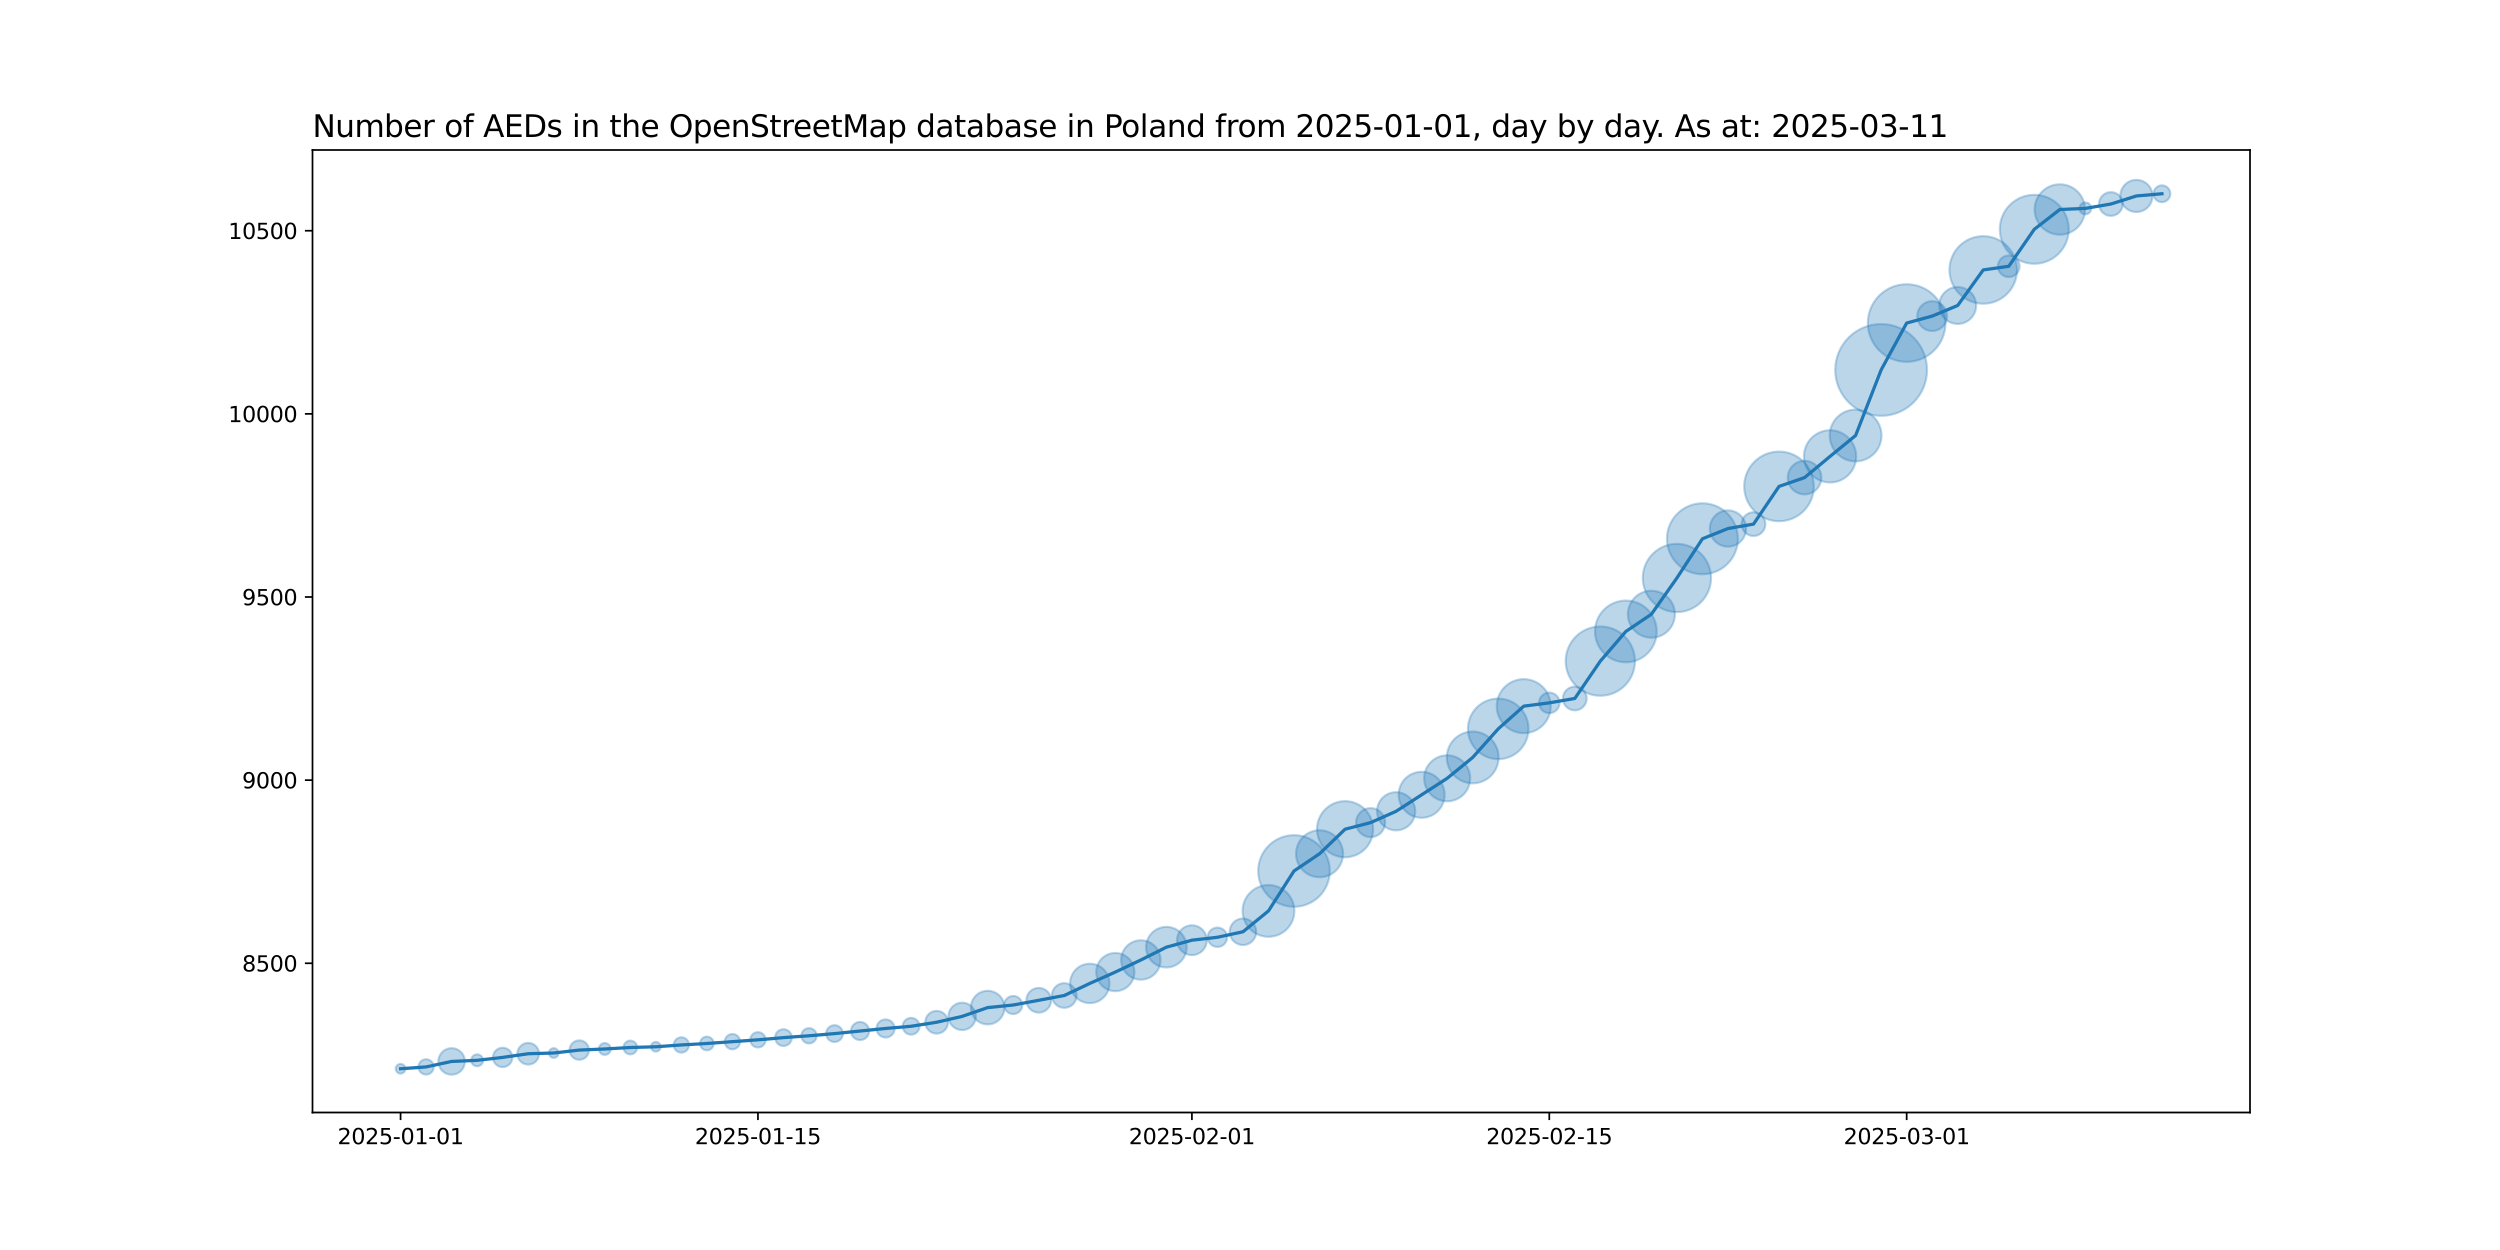 <?xml version="1.0" encoding="utf-8" standalone="no"?>
<!DOCTYPE svg PUBLIC "-//W3C//DTD SVG 1.1//EN"
  "http://www.w3.org/Graphics/SVG/1.1/DTD/svg11.dtd">
<svg xmlns:xlink="http://www.w3.org/1999/xlink" width="1152pt" height="576pt" viewBox="0 0 1152 576" xmlns="http://www.w3.org/2000/svg" version="1.1">
 <defs>
  <style type="text/css">*{stroke-linejoin: round; stroke-linecap: butt}</style>
 </defs>
 <g id="figure_1">
  <g id="patch_1">
   <path d="M 0 576 
L 1152 576 
L 1152 0 
L 0 0 
z
" style="fill: #ffffff"/>
  </g>
  <g id="axes_1">
   <g id="patch_2">
    <path d="M 144 512.64 
L 1036.8 512.64 
L 1036.8 69.12 
L 144 69.12 
z
" style="fill: #ffffff"/>
   </g>
   <g id="PathCollection_1">
    <path d="M 184.582 494.716 
C 185.175 494.716 185.744 494.48 186.163 494.061 
C 186.582 493.642 186.818 493.073 186.818 492.48 
C 186.818 491.887 186.582 491.318 186.163 490.899 
C 185.744 490.48 185.175 490.244 184.582 490.244 
C 183.989 490.244 183.42 490.48 183.001 490.899 
C 182.581 491.318 182.346 491.887 182.346 492.48 
C 182.346 493.073 182.581 493.642 183.001 494.061 
C 183.42 494.48 183.989 494.716 184.582 494.716 
z
" clip-path="url(#pd1e63fc4f2)" style="fill: #1f77b4; fill-opacity: 0.3; stroke: #1f77b4; stroke-opacity: 0.3"/>
    <path d="M 196.345 495.172 
C 197.282 495.172 198.182 494.799 198.845 494.136 
C 199.508 493.473 199.88 492.574 199.88 491.636 
C 199.88 490.698 199.508 489.799 198.845 489.136 
C 198.182 488.473 197.282 488.101 196.345 488.101 
C 195.407 488.101 194.508 488.473 193.845 489.136 
C 193.182 489.799 192.809 490.698 192.809 491.636 
C 192.809 492.574 193.182 493.473 193.845 494.136 
C 194.508 494.799 195.407 495.172 196.345 495.172 
z
" clip-path="url(#pd1e63fc4f2)" style="fill: #1f77b4; fill-opacity: 0.3; stroke: #1f77b4; stroke-opacity: 0.3"/>
    <path d="M 208.108 495.228 
C 209.732 495.228 211.289 494.583 212.438 493.435 
C 213.586 492.286 214.231 490.729 214.231 489.105 
C 214.231 487.48 213.586 485.923 212.438 484.774 
C 211.289 483.626 209.732 482.981 208.108 482.981 
C 206.483 482.981 204.926 483.626 203.777 484.774 
C 202.629 485.923 201.984 487.48 201.984 489.105 
C 201.984 490.729 202.629 492.286 203.777 493.435 
C 204.926 494.583 206.483 495.228 208.108 495.228 
z
" clip-path="url(#pd1e63fc4f2)" style="fill: #1f77b4; fill-opacity: 0.3; stroke: #1f77b4; stroke-opacity: 0.3"/>
    <path d="M 219.87 491.337 
C 220.597 491.337 221.293 491.048 221.807 490.535 
C 222.32 490.021 222.609 489.324 222.609 488.598 
C 222.609 487.872 222.32 487.175 221.807 486.662 
C 221.293 486.148 220.597 485.86 219.87 485.86 
C 219.144 485.86 218.447 486.148 217.934 486.662 
C 217.42 487.175 217.132 487.872 217.132 488.598 
C 217.132 489.324 217.42 490.021 217.934 490.535 
C 218.447 491.048 219.144 491.337 219.87 491.337 
z
" clip-path="url(#pd1e63fc4f2)" style="fill: #1f77b4; fill-opacity: 0.3; stroke: #1f77b4; stroke-opacity: 0.3"/>
    <path d="M 231.633 491.72 
C 232.819 491.72 233.957 491.249 234.795 490.41 
C 235.634 489.572 236.105 488.434 236.105 487.248 
C 236.105 486.062 235.634 484.924 234.795 484.086 
C 233.957 483.247 232.819 482.776 231.633 482.776 
C 230.447 482.776 229.31 483.247 228.471 484.086 
C 227.632 484.924 227.161 486.062 227.161 487.248 
C 227.161 488.434 227.632 489.572 228.471 490.41 
C 229.31 491.249 230.447 491.72 231.633 491.72 
z
" clip-path="url(#pd1e63fc4f2)" style="fill: #1f77b4; fill-opacity: 0.3; stroke: #1f77b4; stroke-opacity: 0.3"/>
    <path d="M 243.396 490.56 
C 244.722 490.56 245.994 490.033 246.932 489.096 
C 247.869 488.158 248.396 486.886 248.396 485.56 
C 248.396 484.234 247.869 482.962 246.932 482.025 
C 245.994 481.087 244.722 480.56 243.396 480.56 
C 242.07 480.56 240.798 481.087 239.861 482.025 
C 238.923 482.962 238.396 484.234 238.396 485.56 
C 238.396 486.886 238.923 488.158 239.861 489.096 
C 240.798 490.033 242.07 490.56 243.396 490.56 
z
" clip-path="url(#pd1e63fc4f2)" style="fill: #1f77b4; fill-opacity: 0.3; stroke: #1f77b4; stroke-opacity: 0.3"/>
    <path d="M 255.159 487.459 
C 255.752 487.459 256.321 487.223 256.74 486.804 
C 257.159 486.385 257.395 485.816 257.395 485.223 
C 257.395 484.63 257.159 484.061 256.74 483.642 
C 256.321 483.222 255.752 482.987 255.159 482.987 
C 254.566 482.987 253.997 483.222 253.578 483.642 
C 253.158 484.061 252.923 484.63 252.923 485.223 
C 252.923 485.816 253.158 486.385 253.578 486.804 
C 253.997 487.223 254.566 487.459 255.159 487.459 
z
" clip-path="url(#pd1e63fc4f2)" style="fill: #1f77b4; fill-opacity: 0.3; stroke: #1f77b4; stroke-opacity: 0.3"/>
    <path d="M 266.922 488.345 
C 268.108 488.345 269.245 487.873 270.084 487.035 
C 270.923 486.196 271.394 485.059 271.394 483.873 
C 271.394 482.687 270.923 481.549 270.084 480.71 
C 269.245 479.872 268.108 479.4 266.922 479.4 
C 265.736 479.4 264.598 479.872 263.759 480.71 
C 262.921 481.549 262.45 482.687 262.45 483.873 
C 262.45 485.059 262.921 486.196 263.759 487.035 
C 264.598 487.873 265.736 488.345 266.922 488.345 
z
" clip-path="url(#pd1e63fc4f2)" style="fill: #1f77b4; fill-opacity: 0.3; stroke: #1f77b4; stroke-opacity: 0.3"/>
    <path d="M 278.685 486.105 
C 279.411 486.105 280.108 485.816 280.621 485.303 
C 281.135 484.789 281.423 484.093 281.423 483.366 
C 281.423 482.64 281.135 481.943 280.621 481.43 
C 280.108 480.916 279.411 480.628 278.685 480.628 
C 277.958 480.628 277.262 480.916 276.748 481.43 
C 276.235 481.943 275.946 482.64 275.946 483.366 
C 275.946 484.093 276.235 484.789 276.748 485.303 
C 277.262 485.816 277.958 486.105 278.685 486.105 
z
" clip-path="url(#pd1e63fc4f2)" style="fill: #1f77b4; fill-opacity: 0.3; stroke: #1f77b4; stroke-opacity: 0.3"/>
    <path d="M 290.447 485.853 
C 291.286 485.853 292.09 485.52 292.683 484.927 
C 293.277 484.334 293.61 483.53 293.61 482.691 
C 293.61 481.852 293.277 481.048 292.683 480.455 
C 292.09 479.862 291.286 479.529 290.447 479.529 
C 289.609 479.529 288.804 479.862 288.211 480.455 
C 287.618 481.048 287.285 481.852 287.285 482.691 
C 287.285 483.53 287.618 484.334 288.211 484.927 
C 288.804 485.52 289.609 485.853 290.447 485.853 
z
" clip-path="url(#pd1e63fc4f2)" style="fill: #1f77b4; fill-opacity: 0.3; stroke: #1f77b4; stroke-opacity: 0.3"/>
    <path d="M 302.21 484.59 
C 302.803 484.59 303.372 484.354 303.791 483.935 
C 304.211 483.515 304.446 482.947 304.446 482.354 
C 304.446 481.761 304.211 481.192 303.791 480.772 
C 303.372 480.353 302.803 480.118 302.21 480.118 
C 301.617 480.118 301.048 480.353 300.629 480.772 
C 300.21 481.192 299.974 481.761 299.974 482.354 
C 299.974 482.947 300.21 483.515 300.629 483.935 
C 301.048 484.354 301.617 484.59 302.21 484.59 
z
" clip-path="url(#pd1e63fc4f2)" style="fill: #1f77b4; fill-opacity: 0.3; stroke: #1f77b4; stroke-opacity: 0.3"/>
    <path d="M 313.973 485.045 
C 314.911 485.045 315.81 484.673 316.473 484.01 
C 317.136 483.347 317.509 482.447 317.509 481.51 
C 317.509 480.572 317.136 479.673 316.473 479.01 
C 315.81 478.347 314.911 477.974 313.973 477.974 
C 313.035 477.974 312.136 478.347 311.473 479.01 
C 310.81 479.673 310.438 480.572 310.438 481.51 
C 310.438 482.447 310.81 483.347 311.473 484.01 
C 312.136 484.673 313.035 485.045 313.973 485.045 
z
" clip-path="url(#pd1e63fc4f2)" style="fill: #1f77b4; fill-opacity: 0.3; stroke: #1f77b4; stroke-opacity: 0.3"/>
    <path d="M 325.736 483.997 
C 326.575 483.997 327.379 483.664 327.972 483.071 
C 328.565 482.478 328.898 481.673 328.898 480.835 
C 328.898 479.996 328.565 479.192 327.972 478.599 
C 327.379 478.006 326.575 477.672 325.736 477.672 
C 324.897 477.672 324.093 478.006 323.5 478.599 
C 322.907 479.192 322.574 479.996 322.574 480.835 
C 322.574 481.673 322.907 482.478 323.5 483.071 
C 324.093 483.664 324.897 483.997 325.736 483.997 
z
" clip-path="url(#pd1e63fc4f2)" style="fill: #1f77b4; fill-opacity: 0.3; stroke: #1f77b4; stroke-opacity: 0.3"/>
    <path d="M 337.499 483.526 
C 338.436 483.526 339.336 483.154 339.999 482.491 
C 340.662 481.828 341.034 480.928 341.034 479.991 
C 341.034 479.053 340.662 478.154 339.999 477.491 
C 339.336 476.828 338.436 476.455 337.499 476.455 
C 336.561 476.455 335.662 476.828 334.999 477.491 
C 334.336 478.154 333.963 479.053 333.963 479.991 
C 333.963 480.928 334.336 481.828 334.999 482.491 
C 335.662 483.154 336.561 483.526 337.499 483.526 
z
" clip-path="url(#pd1e63fc4f2)" style="fill: #1f77b4; fill-opacity: 0.3; stroke: #1f77b4; stroke-opacity: 0.3"/>
    <path d="M 349.262 482.682 
C 350.199 482.682 351.099 482.31 351.762 481.647 
C 352.425 480.984 352.797 480.085 352.797 479.147 
C 352.797 478.209 352.425 477.31 351.762 476.647 
C 351.099 475.984 350.199 475.611 349.262 475.611 
C 348.324 475.611 347.425 475.984 346.762 476.647 
C 346.099 477.31 345.726 478.209 345.726 479.147 
C 345.726 480.085 346.099 480.984 346.762 481.647 
C 347.425 482.31 348.324 482.682 349.262 482.682 
z
" clip-path="url(#pd1e63fc4f2)" style="fill: #1f77b4; fill-opacity: 0.3; stroke: #1f77b4; stroke-opacity: 0.3"/>
    <path d="M 361.025 482.007 
C 362.052 482.007 363.037 481.599 363.763 480.873 
C 364.489 480.147 364.897 479.161 364.897 478.134 
C 364.897 477.107 364.489 476.122 363.763 475.396 
C 363.037 474.669 362.052 474.261 361.025 474.261 
C 359.997 474.261 359.012 474.669 358.286 475.396 
C 357.56 476.122 357.152 477.107 357.152 478.134 
C 357.152 479.161 357.56 480.147 358.286 480.873 
C 359.012 481.599 359.997 482.007 361.025 482.007 
z
" clip-path="url(#pd1e63fc4f2)" style="fill: #1f77b4; fill-opacity: 0.3; stroke: #1f77b4; stroke-opacity: 0.3"/>
    <path d="M 372.787 480.826 
C 373.725 480.826 374.624 480.453 375.287 479.79 
C 375.95 479.127 376.323 478.228 376.323 477.29 
C 376.323 476.353 375.95 475.453 375.287 474.79 
C 374.624 474.127 373.725 473.755 372.787 473.755 
C 371.85 473.755 370.95 474.127 370.287 474.79 
C 369.624 475.453 369.252 476.353 369.252 477.29 
C 369.252 478.228 369.624 479.127 370.287 479.79 
C 370.95 480.453 371.85 480.826 372.787 480.826 
z
" clip-path="url(#pd1e63fc4f2)" style="fill: #1f77b4; fill-opacity: 0.3; stroke: #1f77b4; stroke-opacity: 0.3"/>
    <path d="M 384.55 480.151 
C 385.577 480.151 386.563 479.743 387.289 479.016 
C 388.015 478.29 388.423 477.305 388.423 476.278 
C 388.423 475.251 388.015 474.265 387.289 473.539 
C 386.563 472.813 385.577 472.405 384.55 472.405 
C 383.523 472.405 382.538 472.813 381.812 473.539 
C 381.085 474.265 380.677 475.251 380.677 476.278 
C 380.677 477.305 381.085 478.29 381.812 479.016 
C 382.538 479.743 383.523 480.151 384.55 480.151 
z
" clip-path="url(#pd1e63fc4f2)" style="fill: #1f77b4; fill-opacity: 0.3; stroke: #1f77b4; stroke-opacity: 0.3"/>
    <path d="M 396.313 479.28 
C 397.422 479.28 398.487 478.839 399.271 478.054 
C 400.056 477.27 400.496 476.206 400.496 475.096 
C 400.496 473.987 400.056 472.923 399.271 472.138 
C 398.487 471.354 397.422 470.913 396.313 470.913 
C 395.204 470.913 394.139 471.354 393.355 472.138 
C 392.571 472.923 392.13 473.987 392.13 475.096 
C 392.13 476.206 392.571 477.27 393.355 478.054 
C 394.139 478.839 395.204 479.28 396.313 479.28 
z
" clip-path="url(#pd1e63fc4f2)" style="fill: #1f77b4; fill-opacity: 0.3; stroke: #1f77b4; stroke-opacity: 0.3"/>
    <path d="M 408.076 478.098 
C 409.185 478.098 410.249 477.657 411.034 476.873 
C 411.818 476.088 412.259 475.024 412.259 473.915 
C 412.259 472.805 411.818 471.741 411.034 470.957 
C 410.249 470.172 409.185 469.732 408.076 469.732 
C 406.966 469.732 405.902 470.172 405.118 470.957 
C 404.333 471.741 403.893 472.805 403.893 473.915 
C 403.893 475.024 404.333 476.088 405.118 476.873 
C 405.902 477.657 406.966 478.098 408.076 478.098 
z
" clip-path="url(#pd1e63fc4f2)" style="fill: #1f77b4; fill-opacity: 0.3; stroke: #1f77b4; stroke-opacity: 0.3"/>
    <path d="M 419.839 476.775 
C 420.866 476.775 421.851 476.367 422.577 475.641 
C 423.304 474.915 423.712 473.929 423.712 472.902 
C 423.712 471.875 423.304 470.89 422.577 470.164 
C 421.851 469.437 420.866 469.029 419.839 469.029 
C 418.812 469.029 417.826 469.437 417.1 470.164 
C 416.374 470.89 415.966 471.875 415.966 472.902 
C 415.966 473.929 416.374 474.915 417.1 475.641 
C 417.826 476.367 418.812 476.775 419.839 476.775 
z
" clip-path="url(#pd1e63fc4f2)" style="fill: #1f77b4; fill-opacity: 0.3; stroke: #1f77b4; stroke-opacity: 0.3"/>
    <path d="M 431.602 476.29 
C 432.992 476.29 434.326 475.737 435.31 474.754 
C 436.293 473.77 436.846 472.436 436.846 471.046 
C 436.846 469.655 436.293 468.321 435.31 467.338 
C 434.326 466.354 432.992 465.802 431.602 465.802 
C 430.211 465.802 428.877 466.354 427.893 467.338 
C 426.91 468.321 426.358 469.655 426.358 471.046 
C 426.358 472.436 426.91 473.77 427.893 474.754 
C 428.877 475.737 430.211 476.29 431.602 476.29 
z
" clip-path="url(#pd1e63fc4f2)" style="fill: #1f77b4; fill-opacity: 0.3; stroke: #1f77b4; stroke-opacity: 0.3"/>
    <path d="M 443.364 474.67 
C 445.042 474.67 446.651 474.004 447.837 472.818 
C 449.023 471.631 449.689 470.023 449.689 468.345 
C 449.689 466.668 449.023 465.059 447.837 463.873 
C 446.651 462.687 445.042 462.021 443.364 462.021 
C 441.687 462.021 440.078 462.687 438.892 463.873 
C 437.706 465.059 437.04 466.668 437.04 468.345 
C 437.04 470.023 437.706 471.631 438.892 472.818 
C 440.078 474.004 441.687 474.67 443.364 474.67 
z
" clip-path="url(#pd1e63fc4f2)" style="fill: #1f77b4; fill-opacity: 0.3; stroke: #1f77b4; stroke-opacity: 0.3"/>
    <path d="M 455.127 472.041 
C 457.182 472.041 459.152 471.225 460.604 469.772 
C 462.057 468.319 462.873 466.349 462.873 464.295 
C 462.873 462.241 462.057 460.27 460.604 458.818 
C 459.152 457.365 457.182 456.549 455.127 456.549 
C 453.073 456.549 451.103 457.365 449.65 458.818 
C 448.197 460.27 447.381 462.241 447.381 464.295 
C 447.381 466.349 448.197 468.319 449.65 469.772 
C 451.103 471.225 453.073 472.041 455.127 472.041 
z
" clip-path="url(#pd1e63fc4f2)" style="fill: #1f77b4; fill-opacity: 0.3; stroke: #1f77b4; stroke-opacity: 0.3"/>
    <path d="M 466.89 467.297 
C 468 467.297 469.064 466.856 469.848 466.071 
C 470.633 465.287 471.073 464.223 471.073 463.113 
C 471.073 462.004 470.633 460.94 469.848 460.155 
C 469.064 459.371 468 458.93 466.89 458.93 
C 465.781 458.93 464.717 459.371 463.932 460.155 
C 463.148 460.94 462.707 462.004 462.707 463.113 
C 462.707 464.223 463.148 465.287 463.932 466.071 
C 464.717 466.856 465.781 467.297 466.89 467.297 
z
" clip-path="url(#pd1e63fc4f2)" style="fill: #1f77b4; fill-opacity: 0.3; stroke: #1f77b4; stroke-opacity: 0.3"/>
    <path d="M 478.653 466.62 
C 480.165 466.62 481.615 466.02 482.684 464.95 
C 483.753 463.881 484.354 462.431 484.354 460.919 
C 484.354 459.407 483.753 457.957 482.684 456.888 
C 481.615 455.819 480.165 455.218 478.653 455.218 
C 477.141 455.218 475.691 455.819 474.622 456.888 
C 473.553 457.957 472.952 459.407 472.952 460.919 
C 472.952 462.431 473.553 463.881 474.622 464.95 
C 475.691 466.02 477.141 466.62 478.653 466.62 
z
" clip-path="url(#pd1e63fc4f2)" style="fill: #1f77b4; fill-opacity: 0.3; stroke: #1f77b4; stroke-opacity: 0.3"/>
    <path d="M 490.416 464.426 
C 491.928 464.426 493.378 463.825 494.447 462.756 
C 495.516 461.687 496.117 460.237 496.117 458.725 
C 496.117 457.213 495.516 455.763 494.447 454.694 
C 493.378 453.625 491.928 453.024 490.416 453.024 
C 488.904 453.024 487.454 453.625 486.385 454.694 
C 485.316 455.763 484.715 457.213 484.715 458.725 
C 484.715 460.237 485.316 461.687 486.385 462.756 
C 487.454 463.825 488.904 464.426 490.416 464.426 
z
" clip-path="url(#pd1e63fc4f2)" style="fill: #1f77b4; fill-opacity: 0.3; stroke: #1f77b4; stroke-opacity: 0.3"/>
    <path d="M 502.179 462.239 
C 504.587 462.239 506.898 461.282 508.601 459.578 
C 510.305 457.875 511.262 455.565 511.262 453.156 
C 511.262 450.747 510.305 448.436 508.601 446.733 
C 506.898 445.03 504.587 444.073 502.179 444.073 
C 499.77 444.073 497.459 445.03 495.756 446.733 
C 494.053 448.436 493.096 450.747 493.096 453.156 
C 493.096 455.565 494.053 457.875 495.756 459.578 
C 497.459 461.282 499.77 462.239 502.179 462.239 
z
" clip-path="url(#pd1e63fc4f2)" style="fill: #1f77b4; fill-opacity: 0.3; stroke: #1f77b4; stroke-opacity: 0.3"/>
    <path d="M 513.942 456.727 
C 516.276 456.727 518.516 455.8 520.166 454.149 
C 521.817 452.498 522.745 450.258 522.745 447.924 
C 522.745 445.589 521.817 443.35 520.166 441.699 
C 518.516 440.048 516.276 439.12 513.942 439.12 
C 511.607 439.12 509.367 440.048 507.717 441.699 
C 506.066 443.35 505.138 445.589 505.138 447.924 
C 505.138 450.258 506.066 452.498 507.717 454.149 
C 509.367 455.8 511.607 456.727 513.942 456.727 
z
" clip-path="url(#pd1e63fc4f2)" style="fill: #1f77b4; fill-opacity: 0.3; stroke: #1f77b4; stroke-opacity: 0.3"/>
    <path d="M 525.704 451.437 
C 528.113 451.437 530.424 450.48 532.127 448.777 
C 533.83 447.074 534.787 444.763 534.787 442.354 
C 534.787 439.945 533.83 437.635 532.127 435.932 
C 530.424 434.228 528.113 433.271 525.704 433.271 
C 523.296 433.271 520.985 434.228 519.282 435.932 
C 517.578 437.635 516.621 439.945 516.621 442.354 
C 516.621 444.763 517.578 447.074 519.282 448.777 
C 520.985 450.48 523.296 451.437 525.704 451.437 
z
" clip-path="url(#pd1e63fc4f2)" style="fill: #1f77b4; fill-opacity: 0.3; stroke: #1f77b4; stroke-opacity: 0.3"/>
    <path d="M 537.467 445.801 
C 539.948 445.801 542.327 444.816 544.082 443.062 
C 545.836 441.307 546.821 438.928 546.821 436.447 
C 546.821 433.966 545.836 431.587 544.082 429.833 
C 542.327 428.079 539.948 427.093 537.467 427.093 
C 534.986 427.093 532.607 428.079 530.853 429.833 
C 529.099 431.587 528.113 433.966 528.113 436.447 
C 528.113 438.928 529.099 441.307 530.853 443.062 
C 532.607 444.816 534.986 445.801 537.467 445.801 
z
" clip-path="url(#pd1e63fc4f2)" style="fill: #1f77b4; fill-opacity: 0.3; stroke: #1f77b4; stroke-opacity: 0.3"/>
    <path d="M 549.23 440.133 
C 551.058 440.133 552.811 439.406 554.103 438.114 
C 555.396 436.821 556.122 435.068 556.122 433.24 
C 556.122 431.413 555.396 429.66 554.103 428.367 
C 552.811 427.075 551.058 426.348 549.23 426.348 
C 547.402 426.348 545.649 427.075 544.357 428.367 
C 543.064 429.66 542.338 431.413 542.338 433.24 
C 542.338 435.068 543.064 436.821 544.357 438.114 
C 545.649 439.406 547.402 440.133 549.23 440.133 
z
" clip-path="url(#pd1e63fc4f2)" style="fill: #1f77b4; fill-opacity: 0.3; stroke: #1f77b4; stroke-opacity: 0.3"/>
    <path d="M 560.993 436.362 
C 562.179 436.362 563.317 435.891 564.155 435.053 
C 564.994 434.214 565.465 433.076 565.465 431.89 
C 565.465 430.704 564.994 429.567 564.155 428.728 
C 563.317 427.889 562.179 427.418 560.993 427.418 
C 559.807 427.418 558.669 427.889 557.831 428.728 
C 556.992 429.567 556.521 430.704 556.521 431.89 
C 556.521 433.076 556.992 434.214 557.831 435.053 
C 558.669 435.891 559.807 436.362 560.993 436.362 
z
" clip-path="url(#pd1e63fc4f2)" style="fill: #1f77b4; fill-opacity: 0.3; stroke: #1f77b4; stroke-opacity: 0.3"/>
    <path d="M 572.756 435.482 
C 574.38 435.482 575.937 434.837 577.086 433.689 
C 578.234 432.54 578.879 430.983 578.879 429.359 
C 578.879 427.735 578.234 426.177 577.086 425.029 
C 575.937 423.88 574.38 423.235 572.756 423.235 
C 571.132 423.235 569.574 423.88 568.426 425.029 
C 567.277 426.177 566.632 427.735 566.632 429.359 
C 566.632 430.983 567.277 432.54 568.426 433.689 
C 569.574 434.837 571.132 435.482 572.756 435.482 
z
" clip-path="url(#pd1e63fc4f2)" style="fill: #1f77b4; fill-opacity: 0.3; stroke: #1f77b4; stroke-opacity: 0.3"/>
    <path d="M 584.519 431.676 
C 587.684 431.676 590.721 430.418 592.96 428.18 
C 595.198 425.941 596.456 422.904 596.456 419.739 
C 596.456 416.573 595.198 413.536 592.96 411.298 
C 590.721 409.059 587.684 407.801 584.519 407.801 
C 581.353 407.801 578.316 409.059 576.078 411.298 
C 573.839 413.536 572.581 416.573 572.581 419.739 
C 572.581 422.904 573.839 425.941 576.078 428.18 
C 578.316 430.418 581.353 431.676 584.519 431.676 
z
" clip-path="url(#pd1e63fc4f2)" style="fill: #1f77b4; fill-opacity: 0.3; stroke: #1f77b4; stroke-opacity: 0.3"/>
    <path d="M 596.281 417.85 
C 600.659 417.85 604.858 416.111 607.954 413.015 
C 611.05 409.919 612.789 405.72 612.789 401.342 
C 612.789 396.964 611.05 392.765 607.954 389.67 
C 604.858 386.574 600.659 384.835 596.281 384.835 
C 591.904 384.835 587.704 386.574 584.609 389.67 
C 581.513 392.765 579.774 396.964 579.774 401.342 
C 579.774 405.72 581.513 409.919 584.609 413.015 
C 587.704 416.111 591.904 417.85 596.281 417.85 
z
" clip-path="url(#pd1e63fc4f2)" style="fill: #1f77b4; fill-opacity: 0.3; stroke: #1f77b4; stroke-opacity: 0.3"/>
    <path d="M 608.044 404.25 
C 610.919 404.25 613.676 403.108 615.709 401.075 
C 617.742 399.042 618.884 396.285 618.884 393.41 
C 618.884 390.535 617.742 387.778 615.709 385.745 
C 613.676 383.712 610.919 382.57 608.044 382.57 
C 605.17 382.57 602.412 383.712 600.379 385.745 
C 598.347 387.778 597.205 390.535 597.205 393.41 
C 597.205 396.285 598.347 399.042 600.379 401.075 
C 602.412 403.108 605.17 404.25 608.044 404.25 
z
" clip-path="url(#pd1e63fc4f2)" style="fill: #1f77b4; fill-opacity: 0.3; stroke: #1f77b4; stroke-opacity: 0.3"/>
    <path d="M 619.807 395.044 
C 623.239 395.044 626.532 393.681 628.959 391.254 
C 631.386 388.827 632.749 385.534 632.749 382.102 
C 632.749 378.67 631.386 375.378 628.959 372.951 
C 626.532 370.524 623.239 369.16 619.807 369.16 
C 616.375 369.16 613.083 370.524 610.656 372.951 
C 608.229 375.378 606.865 378.67 606.865 382.102 
C 606.865 385.534 608.229 388.827 610.656 391.254 
C 613.083 393.681 616.375 395.044 619.807 395.044 
z
" clip-path="url(#pd1e63fc4f2)" style="fill: #1f77b4; fill-opacity: 0.3; stroke: #1f77b4; stroke-opacity: 0.3"/>
    <path d="M 631.57 385.772 
C 633.349 385.772 635.055 385.066 636.313 383.808 
C 637.571 382.55 638.278 380.843 638.278 379.064 
C 638.278 377.285 637.571 375.579 636.313 374.321 
C 635.055 373.063 633.349 372.356 631.57 372.356 
C 629.791 372.356 628.085 373.063 626.827 374.321 
C 625.569 375.579 624.862 377.285 624.862 379.064 
C 624.862 380.843 625.569 382.55 626.827 383.808 
C 628.085 385.066 629.791 385.772 631.57 385.772 
z
" clip-path="url(#pd1e63fc4f2)" style="fill: #1f77b4; fill-opacity: 0.3; stroke: #1f77b4; stroke-opacity: 0.3"/>
    <path d="M 643.333 382.636 
C 645.667 382.636 647.907 381.708 649.558 380.057 
C 651.209 378.406 652.136 376.167 652.136 373.832 
C 652.136 371.498 651.209 369.258 649.558 367.607 
C 647.907 365.956 645.667 365.029 643.333 365.029 
C 640.998 365.029 638.759 365.956 637.108 367.607 
C 635.457 369.258 634.529 371.498 634.529 373.832 
C 634.529 376.167 635.457 378.406 637.108 380.057 
C 638.759 381.708 640.998 382.636 643.333 382.636 
z
" clip-path="url(#pd1e63fc4f2)" style="fill: #1f77b4; fill-opacity: 0.3; stroke: #1f77b4; stroke-opacity: 0.3"/>
    <path d="M 655.096 376.844 
C 657.909 376.844 660.607 375.726 662.596 373.737 
C 664.585 371.748 665.702 369.05 665.702 366.237 
C 665.702 363.424 664.585 360.726 662.596 358.737 
C 660.607 356.748 657.909 355.631 655.096 355.631 
C 652.283 355.631 649.585 356.748 647.596 358.737 
C 645.607 360.726 644.489 363.424 644.489 366.237 
C 644.489 369.05 645.607 371.748 647.596 373.737 
C 649.585 375.726 652.283 376.844 655.096 376.844 
z
" clip-path="url(#pd1e63fc4f2)" style="fill: #1f77b4; fill-opacity: 0.3; stroke: #1f77b4; stroke-opacity: 0.3"/>
    <path d="M 666.858 369.249 
C 669.671 369.249 672.369 368.132 674.358 366.143 
C 676.348 364.154 677.465 361.455 677.465 358.643 
C 677.465 355.83 676.348 353.132 674.358 351.143 
C 672.369 349.154 669.671 348.036 666.858 348.036 
C 664.046 348.036 661.348 349.154 659.358 351.143 
C 657.369 353.132 656.252 355.83 656.252 358.643 
C 656.252 361.455 657.369 364.154 659.358 366.143 
C 661.348 368.132 664.046 369.249 666.858 369.249 
z
" clip-path="url(#pd1e63fc4f2)" style="fill: #1f77b4; fill-opacity: 0.3; stroke: #1f77b4; stroke-opacity: 0.3"/>
    <path d="M 678.621 360.96 
C 681.787 360.96 684.824 359.702 687.062 357.463 
C 689.301 355.225 690.559 352.188 690.559 349.022 
C 690.559 345.857 689.301 342.82 687.062 340.582 
C 684.824 338.343 681.787 337.085 678.621 337.085 
C 675.456 337.085 672.419 338.343 670.18 340.582 
C 667.942 342.82 666.684 345.857 666.684 349.022 
C 666.684 352.188 667.942 355.225 670.18 357.463 
C 672.419 359.702 675.456 360.96 678.621 360.96 
z
" clip-path="url(#pd1e63fc4f2)" style="fill: #1f77b4; fill-opacity: 0.3; stroke: #1f77b4; stroke-opacity: 0.3"/>
    <path d="M 690.384 349.822 
C 694.088 349.822 697.64 348.351 700.258 345.732 
C 702.877 343.114 704.348 339.562 704.348 335.858 
C 704.348 332.155 702.877 328.603 700.258 325.984 
C 697.64 323.365 694.088 321.894 690.384 321.894 
C 686.681 321.894 683.129 323.365 680.51 325.984 
C 677.891 328.603 676.42 332.155 676.42 335.858 
C 676.42 339.562 677.891 343.114 680.51 345.732 
C 683.129 348.351 686.681 349.822 690.384 349.822 
z
" clip-path="url(#pd1e63fc4f2)" style="fill: #1f77b4; fill-opacity: 0.3; stroke: #1f77b4; stroke-opacity: 0.3"/>
    <path d="M 702.147 337.844 
C 705.449 337.844 708.616 336.532 710.95 334.198 
C 713.285 331.863 714.597 328.696 714.597 325.394 
C 714.597 322.092 713.285 318.925 710.95 316.591 
C 708.616 314.256 705.449 312.944 702.147 312.944 
C 698.845 312.944 695.678 314.256 693.344 316.591 
C 691.009 318.925 689.697 322.092 689.697 325.394 
C 689.697 328.696 691.009 331.863 693.344 334.198 
C 695.678 336.532 698.845 337.844 702.147 337.844 
z
" clip-path="url(#pd1e63fc4f2)" style="fill: #1f77b4; fill-opacity: 0.3; stroke: #1f77b4; stroke-opacity: 0.3"/>
    <path d="M 713.91 328.619 
C 715.168 328.619 716.374 328.119 717.264 327.229 
C 718.154 326.34 718.653 325.133 718.653 323.875 
C 718.653 322.617 718.154 321.411 717.264 320.521 
C 716.374 319.632 715.168 319.132 713.91 319.132 
C 712.652 319.132 711.445 319.632 710.556 320.521 
C 709.666 321.411 709.166 322.617 709.166 323.875 
C 709.166 325.133 709.666 326.34 710.556 327.229 
C 711.445 328.119 712.652 328.619 713.91 328.619 
z
" clip-path="url(#pd1e63fc4f2)" style="fill: #1f77b4; fill-opacity: 0.3; stroke: #1f77b4; stroke-opacity: 0.3"/>
    <path d="M 725.673 327.327 
C 727.125 327.327 728.519 326.75 729.546 325.723 
C 730.573 324.696 731.15 323.303 731.15 321.85 
C 731.15 320.397 730.573 319.004 729.546 317.977 
C 728.519 316.95 727.125 316.373 725.673 316.373 
C 724.22 316.373 722.827 316.95 721.8 317.977 
C 720.773 319.004 720.196 320.397 720.196 321.85 
C 720.196 323.303 720.773 324.696 721.8 325.723 
C 722.827 326.75 724.22 327.327 725.673 327.327 
z
" clip-path="url(#pd1e63fc4f2)" style="fill: #1f77b4; fill-opacity: 0.3; stroke: #1f77b4; stroke-opacity: 0.3"/>
    <path d="M 737.436 320.604 
C 741.671 320.604 745.733 318.921 748.727 315.927 
C 751.722 312.932 753.404 308.87 753.404 304.635 
C 753.404 300.4 751.722 296.338 748.727 293.343 
C 745.733 290.349 741.671 288.666 737.436 288.666 
C 733.201 288.666 729.139 290.349 726.144 293.343 
C 723.149 296.338 721.467 300.4 721.467 304.635 
C 721.467 308.87 723.149 312.932 726.144 315.927 
C 729.139 318.921 733.201 320.604 737.436 320.604 
z
" clip-path="url(#pd1e63fc4f2)" style="fill: #1f77b4; fill-opacity: 0.3; stroke: #1f77b4; stroke-opacity: 0.3"/>
    <path d="M 749.198 305.195 
C 752.972 305.195 756.592 303.695 759.261 301.027 
C 761.929 298.358 763.429 294.738 763.429 290.964 
C 763.429 287.19 761.929 283.571 759.261 280.902 
C 756.592 278.234 752.972 276.734 749.198 276.734 
C 745.425 276.734 741.805 278.234 739.136 280.902 
C 736.468 283.571 734.968 287.19 734.968 290.964 
C 734.968 294.738 736.468 298.358 739.136 301.027 
C 741.805 303.695 745.425 305.195 749.198 305.195 
z
" clip-path="url(#pd1e63fc4f2)" style="fill: #1f77b4; fill-opacity: 0.3; stroke: #1f77b4; stroke-opacity: 0.3"/>
    <path d="M 760.961 293.872 
C 763.836 293.872 766.593 292.73 768.626 290.697 
C 770.659 288.664 771.801 285.907 771.801 283.032 
C 771.801 280.157 770.659 277.4 768.626 275.367 
C 766.593 273.334 763.836 272.192 760.961 272.192 
C 758.087 272.192 755.329 273.334 753.296 275.367 
C 751.264 277.4 750.122 280.157 750.122 283.032 
C 750.122 285.907 751.264 288.664 753.296 290.697 
C 755.329 292.73 758.087 293.872 760.961 293.872 
z
" clip-path="url(#pd1e63fc4f2)" style="fill: #1f77b4; fill-opacity: 0.3; stroke: #1f77b4; stroke-opacity: 0.3"/>
    <path d="M 772.724 282.056 
C 776.896 282.056 780.898 280.398 783.848 277.448 
C 786.799 274.498 788.456 270.496 788.456 266.323 
C 788.456 262.151 786.799 258.149 783.848 255.199 
C 780.898 252.249 776.896 250.591 772.724 250.591 
C 768.552 250.591 764.55 252.249 761.6 255.199 
C 758.65 258.149 756.992 262.151 756.992 266.323 
C 756.992 270.496 758.65 274.498 761.6 277.448 
C 764.55 280.398 768.552 282.056 772.724 282.056 
z
" clip-path="url(#pd1e63fc4f2)" style="fill: #1f77b4; fill-opacity: 0.3; stroke: #1f77b4; stroke-opacity: 0.3"/>
    <path d="M 784.487 264.62 
C 788.824 264.62 792.985 262.897 796.052 259.83 
C 799.119 256.763 800.842 252.602 800.842 248.265 
C 800.842 243.927 799.119 239.767 796.052 236.7 
C 792.985 233.633 788.824 231.909 784.487 231.909 
C 780.149 231.909 775.989 233.633 772.922 236.7 
C 769.855 239.767 768.132 243.927 768.132 248.265 
C 768.132 252.602 769.855 256.763 772.922 259.83 
C 775.989 262.897 780.149 264.62 784.487 264.62 
z
" clip-path="url(#pd1e63fc4f2)" style="fill: #1f77b4; fill-opacity: 0.3; stroke: #1f77b4; stroke-opacity: 0.3"/>
    <path d="M 796.25 251.906 
C 798.469 251.906 800.597 251.024 802.166 249.455 
C 803.735 247.886 804.616 245.758 804.616 243.539 
C 804.616 241.32 803.735 239.192 802.166 237.623 
C 800.597 236.054 798.469 235.172 796.25 235.172 
C 794.031 235.172 791.903 236.054 790.334 237.623 
C 788.765 239.192 787.883 241.32 787.883 243.539 
C 787.883 245.758 788.765 247.886 790.334 249.455 
C 791.903 251.024 794.031 251.906 796.25 251.906 
z
" clip-path="url(#pd1e63fc4f2)" style="fill: #1f77b4; fill-opacity: 0.3; stroke: #1f77b4; stroke-opacity: 0.3"/>
    <path d="M 808.013 246.991 
C 809.465 246.991 810.859 246.414 811.886 245.387 
C 812.913 244.36 813.49 242.966 813.49 241.514 
C 813.49 240.061 812.913 238.668 811.886 237.641 
C 810.859 236.614 809.465 236.037 808.013 236.037 
C 806.56 236.037 805.167 236.614 804.14 237.641 
C 803.113 238.668 802.535 240.061 802.535 241.514 
C 802.535 242.966 803.113 244.36 804.14 245.387 
C 805.167 246.414 806.56 246.991 808.013 246.991 
z
" clip-path="url(#pd1e63fc4f2)" style="fill: #1f77b4; fill-opacity: 0.3; stroke: #1f77b4; stroke-opacity: 0.3"/>
    <path d="M 819.775 240.177 
C 824.031 240.177 828.113 238.486 831.122 235.477 
C 834.132 232.468 835.822 228.386 835.822 224.13 
C 835.822 219.874 834.132 215.792 831.122 212.783 
C 828.113 209.774 824.031 208.083 819.775 208.083 
C 815.52 208.083 811.438 209.774 808.429 212.783 
C 805.419 215.792 803.729 219.874 803.729 224.13 
C 803.729 228.386 805.419 232.468 808.429 235.477 
C 811.438 238.486 815.52 240.177 819.775 240.177 
z
" clip-path="url(#pd1e63fc4f2)" style="fill: #1f77b4; fill-opacity: 0.3; stroke: #1f77b4; stroke-opacity: 0.3"/>
    <path d="M 831.538 227.825 
C 833.593 227.825 835.563 227.009 837.016 225.557 
C 838.468 224.104 839.284 222.134 839.284 220.079 
C 839.284 218.025 838.468 216.055 837.016 214.602 
C 835.563 213.15 833.593 212.334 831.538 212.334 
C 829.484 212.334 827.514 213.15 826.061 214.602 
C 824.609 216.055 823.792 218.025 823.792 220.079 
C 823.792 222.134 824.609 224.104 826.061 225.557 
C 827.514 227.009 829.484 227.825 831.538 227.825 
z
" clip-path="url(#pd1e63fc4f2)" style="fill: #1f77b4; fill-opacity: 0.3; stroke: #1f77b4; stroke-opacity: 0.3"/>
    <path d="M 843.301 222.332 
C 846.495 222.332 849.558 221.063 851.816 218.805 
C 854.074 216.547 855.343 213.484 855.343 210.291 
C 855.343 207.097 854.074 204.034 851.816 201.776 
C 849.558 199.518 846.495 198.249 843.301 198.249 
C 840.108 198.249 837.045 199.518 834.786 201.776 
C 832.528 204.034 831.26 207.097 831.26 210.291 
C 831.26 213.484 832.528 216.547 834.786 218.805 
C 837.045 221.063 840.108 222.332 843.301 222.332 
z
" clip-path="url(#pd1e63fc4f2)" style="fill: #1f77b4; fill-opacity: 0.3; stroke: #1f77b4; stroke-opacity: 0.3"/>
    <path d="M 855.064 212.608 
C 858.23 212.608 861.266 211.35 863.505 209.112 
C 865.744 206.873 867.001 203.836 867.001 200.671 
C 867.001 197.505 865.744 194.468 863.505 192.23 
C 861.266 189.991 858.23 188.733 855.064 188.733 
C 851.898 188.733 848.862 189.991 846.623 192.23 
C 844.384 194.468 843.127 197.505 843.127 200.671 
C 843.127 203.836 844.384 206.873 846.623 209.112 
C 848.862 211.35 851.898 212.608 855.064 212.608 
z
" clip-path="url(#pd1e63fc4f2)" style="fill: #1f77b4; fill-opacity: 0.3; stroke: #1f77b4; stroke-opacity: 0.3"/>
    <path d="M 866.827 191.614 
C 872.437 191.614 877.818 189.385 881.785 185.418 
C 885.752 181.451 887.981 176.07 887.981 170.46 
C 887.981 164.85 885.752 159.469 881.785 155.502 
C 877.818 151.535 872.437 149.306 866.827 149.306 
C 861.217 149.306 855.836 151.535 851.869 155.502 
C 847.902 159.469 845.673 164.85 845.673 170.46 
C 845.673 176.07 847.902 181.451 851.869 185.418 
C 855.836 189.385 861.217 191.614 866.827 191.614 
z
" clip-path="url(#pd1e63fc4f2)" style="fill: #1f77b4; fill-opacity: 0.3; stroke: #1f77b4; stroke-opacity: 0.3"/>
    <path d="M 878.59 166.746 
C 883.334 166.746 887.884 164.861 891.239 161.506 
C 894.593 158.152 896.478 153.601 896.478 148.857 
C 896.478 144.113 894.593 139.563 891.239 136.208 
C 887.884 132.853 883.334 130.969 878.59 130.969 
C 873.846 130.969 869.295 132.853 865.941 136.208 
C 862.586 139.563 860.701 144.113 860.701 148.857 
C 860.701 153.601 862.586 158.152 865.941 161.506 
C 869.295 164.861 873.846 166.746 878.59 166.746 
z
" clip-path="url(#pd1e63fc4f2)" style="fill: #1f77b4; fill-opacity: 0.3; stroke: #1f77b4; stroke-opacity: 0.3"/>
    <path d="M 890.353 152.542 
C 892.18 152.542 893.934 151.816 895.226 150.524 
C 896.518 149.231 897.245 147.478 897.245 145.65 
C 897.245 143.823 896.518 142.069 895.226 140.777 
C 893.934 139.485 892.18 138.758 890.353 138.758 
C 888.525 138.758 886.772 139.485 885.479 140.777 
C 884.187 142.069 883.461 143.823 883.461 145.65 
C 883.461 147.478 884.187 149.231 885.479 150.524 
C 886.772 151.816 888.525 152.542 890.353 152.542 
z
" clip-path="url(#pd1e63fc4f2)" style="fill: #1f77b4; fill-opacity: 0.3; stroke: #1f77b4; stroke-opacity: 0.3"/>
    <path d="M 902.115 149.271 
C 904.374 149.271 906.539 148.373 908.136 146.777 
C 909.733 145.18 910.63 143.014 910.63 140.756 
C 910.63 138.498 909.733 136.332 908.136 134.735 
C 906.539 133.138 904.374 132.241 902.115 132.241 
C 899.857 132.241 897.691 133.138 896.095 134.735 
C 894.498 136.332 893.601 138.498 893.601 140.756 
C 893.601 143.014 894.498 145.18 896.095 146.777 
C 897.691 148.373 899.857 149.271 902.115 149.271 
z
" clip-path="url(#pd1e63fc4f2)" style="fill: #1f77b4; fill-opacity: 0.3; stroke: #1f77b4; stroke-opacity: 0.3"/>
    <path d="M 913.878 139.957 
C 918.008 139.957 921.969 138.317 924.89 135.396 
C 927.81 132.476 929.451 128.515 929.451 124.385 
C 929.451 120.255 927.81 116.294 924.89 113.374 
C 921.969 110.453 918.008 108.812 913.878 108.812 
C 909.748 108.812 905.787 110.453 902.867 113.374 
C 899.947 116.294 898.306 120.255 898.306 124.385 
C 898.306 128.515 899.947 132.476 902.867 135.396 
C 905.787 138.317 909.748 139.957 913.878 139.957 
z
" clip-path="url(#pd1e63fc4f2)" style="fill: #1f77b4; fill-opacity: 0.3; stroke: #1f77b4; stroke-opacity: 0.3"/>
    <path d="M 925.641 127.697 
C 926.967 127.697 928.239 127.17 929.177 126.233 
C 930.114 125.295 930.641 124.023 930.641 122.697 
C 930.641 121.371 930.114 120.099 929.177 119.162 
C 928.239 118.224 926.967 117.697 925.641 117.697 
C 924.315 117.697 923.043 118.224 922.106 119.162 
C 921.168 120.099 920.641 121.371 920.641 122.697 
C 920.641 124.023 921.168 125.295 922.106 126.233 
C 923.043 127.17 924.315 127.697 925.641 127.697 
z
" clip-path="url(#pd1e63fc4f2)" style="fill: #1f77b4; fill-opacity: 0.3; stroke: #1f77b4; stroke-opacity: 0.3"/>
    <path d="M 937.404 121.541 
C 941.618 121.541 945.66 119.867 948.64 116.887 
C 951.62 113.907 953.294 109.865 953.294 105.651 
C 953.294 101.437 951.62 97.395 948.64 94.415 
C 945.66 91.435 941.618 89.761 937.404 89.761 
C 933.19 89.761 929.148 91.435 926.168 94.415 
C 923.188 97.395 921.514 101.437 921.514 105.651 
C 921.514 109.865 923.188 113.907 926.168 116.887 
C 929.148 119.867 933.19 121.541 937.404 121.541 
z
" clip-path="url(#pd1e63fc4f2)" style="fill: #1f77b4; fill-opacity: 0.3; stroke: #1f77b4; stroke-opacity: 0.3"/>
    <path d="M 949.167 108.156 
C 952.248 108.156 955.204 106.932 957.383 104.753 
C 959.562 102.574 960.786 99.619 960.786 96.537 
C 960.786 93.456 959.562 90.5 957.383 88.321 
C 955.204 86.143 952.248 84.918 949.167 84.918 
C 946.085 84.918 943.13 86.143 940.951 88.321 
C 938.772 90.5 937.548 93.456 937.548 96.537 
C 937.548 99.619 938.772 102.574 940.951 104.753 
C 943.13 106.932 946.085 108.156 949.167 108.156 
z
" clip-path="url(#pd1e63fc4f2)" style="fill: #1f77b4; fill-opacity: 0.3; stroke: #1f77b4; stroke-opacity: 0.3"/>
    <path d="M 960.93 98.77 
C 961.656 98.77 962.353 98.481 962.866 97.967 
C 963.38 97.454 963.668 96.757 963.668 96.031 
C 963.668 95.305 963.38 94.608 962.866 94.094 
C 962.353 93.581 961.656 93.292 960.93 93.292 
C 960.203 93.292 959.507 93.581 958.993 94.094 
C 958.48 94.608 958.191 95.305 958.191 96.031 
C 958.191 96.757 958.48 97.454 958.993 97.967 
C 959.507 98.481 960.203 98.77 960.93 98.77 
z
" clip-path="url(#pd1e63fc4f2)" style="fill: #1f77b4; fill-opacity: 0.3; stroke: #1f77b4; stroke-opacity: 0.3"/>
    <path d="M 972.692 99.483 
C 974.145 99.483 975.538 98.906 976.565 97.879 
C 977.593 96.852 978.17 95.458 978.17 94.006 
C 978.17 92.553 977.593 91.16 976.565 90.133 
C 975.538 89.106 974.145 88.528 972.692 88.528 
C 971.24 88.528 969.847 89.106 968.82 90.133 
C 967.792 91.16 967.215 92.553 967.215 94.006 
C 967.215 95.458 967.792 96.852 968.82 97.879 
C 969.847 98.906 971.24 99.483 972.692 99.483 
z
" clip-path="url(#pd1e63fc4f2)" style="fill: #1f77b4; fill-opacity: 0.3; stroke: #1f77b4; stroke-opacity: 0.3"/>
    <path d="M 984.455 97.709 
C 986.422 97.709 988.309 96.927 989.699 95.537 
C 991.09 94.146 991.872 92.259 991.872 90.293 
C 991.872 88.326 991.09 86.439 989.699 85.049 
C 988.309 83.658 986.422 82.876 984.455 82.876 
C 982.489 82.876 980.602 83.658 979.211 85.049 
C 977.821 86.439 977.039 88.326 977.039 90.293 
C 977.039 92.259 977.821 94.146 979.211 95.537 
C 980.602 96.927 982.489 97.709 984.455 97.709 
z
" clip-path="url(#pd1e63fc4f2)" style="fill: #1f77b4; fill-opacity: 0.3; stroke: #1f77b4; stroke-opacity: 0.3"/>
    <path d="M 996.218 93.153 
C 997.245 93.153 998.231 92.745 998.957 92.019 
C 999.683 91.292 1000.091 90.307 1000.091 89.28 
C 1000.091 88.253 999.683 87.268 998.957 86.541 
C 998.231 85.815 997.245 85.407 996.218 85.407 
C 995.191 85.407 994.206 85.815 993.48 86.541 
C 992.753 87.268 992.345 88.253 992.345 89.28 
C 992.345 90.307 992.753 91.292 993.48 92.019 
C 994.206 92.745 995.191 93.153 996.218 93.153 
z
" clip-path="url(#pd1e63fc4f2)" style="fill: #1f77b4; fill-opacity: 0.3; stroke: #1f77b4; stroke-opacity: 0.3"/>
   </g>
   <g id="matplotlib.axis_1">
    <g id="xtick_1">
     <g id="line2d_1">
      <defs>
       <path id="m4c64c0cfe5" d="M 0 0 
L 0 3.5 
" style="stroke: #000000; stroke-width: 0.8"/>
      </defs>
      <g>
       <use xlink:href="#m4c64c0cfe5" x="184.582" y="512.64" style="stroke: #000000; stroke-width: 0.8"/>
      </g>
     </g>
     <g id="text_1">
      <!-- 2025-01-01 -->
      <g transform="translate(155.524 527.238) scale(0.1 -0.1)">
       <defs>
        <path id="DejaVuSans-32" d="M 1228 531 
L 3431 531 
L 3431 0 
L 469 0 
L 469 531 
Q 828 903 1448 1529 
Q 2069 2156 2228 2338 
Q 2531 2678 2651 2914 
Q 2772 3150 2772 3378 
Q 2772 3750 2511 3984 
Q 2250 4219 1831 4219 
Q 1534 4219 1204 4116 
Q 875 4013 500 3803 
L 500 4441 
Q 881 4594 1212 4672 
Q 1544 4750 1819 4750 
Q 2544 4750 2975 4387 
Q 3406 4025 3406 3419 
Q 3406 3131 3298 2873 
Q 3191 2616 2906 2266 
Q 2828 2175 2409 1742 
Q 1991 1309 1228 531 
z
" transform="scale(0.016)"/>
        <path id="DejaVuSans-30" d="M 2034 4250 
Q 1547 4250 1301 3770 
Q 1056 3291 1056 2328 
Q 1056 1369 1301 889 
Q 1547 409 2034 409 
Q 2525 409 2770 889 
Q 3016 1369 3016 2328 
Q 3016 3291 2770 3770 
Q 2525 4250 2034 4250 
z
M 2034 4750 
Q 2819 4750 3233 4129 
Q 3647 3509 3647 2328 
Q 3647 1150 3233 529 
Q 2819 -91 2034 -91 
Q 1250 -91 836 529 
Q 422 1150 422 2328 
Q 422 3509 836 4129 
Q 1250 4750 2034 4750 
z
" transform="scale(0.016)"/>
        <path id="DejaVuSans-35" d="M 691 4666 
L 3169 4666 
L 3169 4134 
L 1269 4134 
L 1269 2991 
Q 1406 3038 1543 3061 
Q 1681 3084 1819 3084 
Q 2600 3084 3056 2656 
Q 3513 2228 3513 1497 
Q 3513 744 3044 326 
Q 2575 -91 1722 -91 
Q 1428 -91 1123 -41 
Q 819 9 494 109 
L 494 744 
Q 775 591 1075 516 
Q 1375 441 1709 441 
Q 2250 441 2565 725 
Q 2881 1009 2881 1497 
Q 2881 1984 2565 2268 
Q 2250 2553 1709 2553 
Q 1456 2553 1204 2497 
Q 953 2441 691 2322 
L 691 4666 
z
" transform="scale(0.016)"/>
        <path id="DejaVuSans-2d" d="M 313 2009 
L 1997 2009 
L 1997 1497 
L 313 1497 
L 313 2009 
z
" transform="scale(0.016)"/>
        <path id="DejaVuSans-31" d="M 794 531 
L 1825 531 
L 1825 4091 
L 703 3866 
L 703 4441 
L 1819 4666 
L 2450 4666 
L 2450 531 
L 3481 531 
L 3481 0 
L 794 0 
L 794 531 
z
" transform="scale(0.016)"/>
       </defs>
       <use xlink:href="#DejaVuSans-32"/>
       <use xlink:href="#DejaVuSans-30" x="63.623"/>
       <use xlink:href="#DejaVuSans-32" x="127.246"/>
       <use xlink:href="#DejaVuSans-35" x="190.869"/>
       <use xlink:href="#DejaVuSans-2d" x="254.492"/>
       <use xlink:href="#DejaVuSans-30" x="290.576"/>
       <use xlink:href="#DejaVuSans-31" x="354.199"/>
       <use xlink:href="#DejaVuSans-2d" x="417.822"/>
       <use xlink:href="#DejaVuSans-30" x="453.906"/>
       <use xlink:href="#DejaVuSans-31" x="517.529"/>
      </g>
     </g>
    </g>
    <g id="xtick_2">
     <g id="line2d_2">
      <g>
       <use xlink:href="#m4c64c0cfe5" x="349.262" y="512.64" style="stroke: #000000; stroke-width: 0.8"/>
      </g>
     </g>
     <g id="text_2">
      <!-- 2025-01-15 -->
      <g transform="translate(320.204 527.238) scale(0.1 -0.1)">
       <use xlink:href="#DejaVuSans-32"/>
       <use xlink:href="#DejaVuSans-30" x="63.623"/>
       <use xlink:href="#DejaVuSans-32" x="127.246"/>
       <use xlink:href="#DejaVuSans-35" x="190.869"/>
       <use xlink:href="#DejaVuSans-2d" x="254.492"/>
       <use xlink:href="#DejaVuSans-30" x="290.576"/>
       <use xlink:href="#DejaVuSans-31" x="354.199"/>
       <use xlink:href="#DejaVuSans-2d" x="417.822"/>
       <use xlink:href="#DejaVuSans-31" x="453.906"/>
       <use xlink:href="#DejaVuSans-35" x="517.529"/>
      </g>
     </g>
    </g>
    <g id="xtick_3">
     <g id="line2d_3">
      <g>
       <use xlink:href="#m4c64c0cfe5" x="549.23" y="512.64" style="stroke: #000000; stroke-width: 0.8"/>
      </g>
     </g>
     <g id="text_3">
      <!-- 2025-02-01 -->
      <g transform="translate(520.172 527.238) scale(0.1 -0.1)">
       <use xlink:href="#DejaVuSans-32"/>
       <use xlink:href="#DejaVuSans-30" x="63.623"/>
       <use xlink:href="#DejaVuSans-32" x="127.246"/>
       <use xlink:href="#DejaVuSans-35" x="190.869"/>
       <use xlink:href="#DejaVuSans-2d" x="254.492"/>
       <use xlink:href="#DejaVuSans-30" x="290.576"/>
       <use xlink:href="#DejaVuSans-32" x="354.199"/>
       <use xlink:href="#DejaVuSans-2d" x="417.822"/>
       <use xlink:href="#DejaVuSans-30" x="453.906"/>
       <use xlink:href="#DejaVuSans-31" x="517.529"/>
      </g>
     </g>
    </g>
    <g id="xtick_4">
     <g id="line2d_4">
      <g>
       <use xlink:href="#m4c64c0cfe5" x="713.91" y="512.64" style="stroke: #000000; stroke-width: 0.8"/>
      </g>
     </g>
     <g id="text_4">
      <!-- 2025-02-15 -->
      <g transform="translate(684.852 527.238) scale(0.1 -0.1)">
       <use xlink:href="#DejaVuSans-32"/>
       <use xlink:href="#DejaVuSans-30" x="63.623"/>
       <use xlink:href="#DejaVuSans-32" x="127.246"/>
       <use xlink:href="#DejaVuSans-35" x="190.869"/>
       <use xlink:href="#DejaVuSans-2d" x="254.492"/>
       <use xlink:href="#DejaVuSans-30" x="290.576"/>
       <use xlink:href="#DejaVuSans-32" x="354.199"/>
       <use xlink:href="#DejaVuSans-2d" x="417.822"/>
       <use xlink:href="#DejaVuSans-31" x="453.906"/>
       <use xlink:href="#DejaVuSans-35" x="517.529"/>
      </g>
     </g>
    </g>
    <g id="xtick_5">
     <g id="line2d_5">
      <g>
       <use xlink:href="#m4c64c0cfe5" x="878.59" y="512.64" style="stroke: #000000; stroke-width: 0.8"/>
      </g>
     </g>
     <g id="text_5">
      <!-- 2025-03-01 -->
      <g transform="translate(849.532 527.238) scale(0.1 -0.1)">
       <defs>
        <path id="DejaVuSans-33" d="M 2597 2516 
Q 3050 2419 3304 2112 
Q 3559 1806 3559 1356 
Q 3559 666 3084 287 
Q 2609 -91 1734 -91 
Q 1441 -91 1130 -33 
Q 819 25 488 141 
L 488 750 
Q 750 597 1062 519 
Q 1375 441 1716 441 
Q 2309 441 2620 675 
Q 2931 909 2931 1356 
Q 2931 1769 2642 2001 
Q 2353 2234 1838 2234 
L 1294 2234 
L 1294 2753 
L 1863 2753 
Q 2328 2753 2575 2939 
Q 2822 3125 2822 3475 
Q 2822 3834 2567 4026 
Q 2313 4219 1838 4219 
Q 1578 4219 1281 4162 
Q 984 4106 628 3988 
L 628 4550 
Q 988 4650 1302 4700 
Q 1616 4750 1894 4750 
Q 2613 4750 3031 4423 
Q 3450 4097 3450 3541 
Q 3450 3153 3228 2886 
Q 3006 2619 2597 2516 
z
" transform="scale(0.016)"/>
       </defs>
       <use xlink:href="#DejaVuSans-32"/>
       <use xlink:href="#DejaVuSans-30" x="63.623"/>
       <use xlink:href="#DejaVuSans-32" x="127.246"/>
       <use xlink:href="#DejaVuSans-35" x="190.869"/>
       <use xlink:href="#DejaVuSans-2d" x="254.492"/>
       <use xlink:href="#DejaVuSans-30" x="290.576"/>
       <use xlink:href="#DejaVuSans-33" x="354.199"/>
       <use xlink:href="#DejaVuSans-2d" x="417.822"/>
       <use xlink:href="#DejaVuSans-30" x="453.906"/>
       <use xlink:href="#DejaVuSans-31" x="517.529"/>
      </g>
     </g>
    </g>
   </g>
   <g id="matplotlib.axis_2">
    <g id="ytick_1">
     <g id="line2d_6">
      <defs>
       <path id="m73d53b4a48" d="M 0 0 
L -3.5 0 
" style="stroke: #000000; stroke-width: 0.8"/>
      </defs>
      <g>
       <use xlink:href="#m73d53b4a48" x="144" y="443.873" style="stroke: #000000; stroke-width: 0.8"/>
      </g>
     </g>
     <g id="text_6">
      <!-- 8500 -->
      <g transform="translate(111.55 447.672) scale(0.1 -0.1)">
       <defs>
        <path id="DejaVuSans-38" d="M 2034 2216 
Q 1584 2216 1326 1975 
Q 1069 1734 1069 1313 
Q 1069 891 1326 650 
Q 1584 409 2034 409 
Q 2484 409 2743 651 
Q 3003 894 3003 1313 
Q 3003 1734 2745 1975 
Q 2488 2216 2034 2216 
z
M 1403 2484 
Q 997 2584 770 2862 
Q 544 3141 544 3541 
Q 544 4100 942 4425 
Q 1341 4750 2034 4750 
Q 2731 4750 3128 4425 
Q 3525 4100 3525 3541 
Q 3525 3141 3298 2862 
Q 3072 2584 2669 2484 
Q 3125 2378 3379 2068 
Q 3634 1759 3634 1313 
Q 3634 634 3220 271 
Q 2806 -91 2034 -91 
Q 1263 -91 848 271 
Q 434 634 434 1313 
Q 434 1759 690 2068 
Q 947 2378 1403 2484 
z
M 1172 3481 
Q 1172 3119 1398 2916 
Q 1625 2713 2034 2713 
Q 2441 2713 2670 2916 
Q 2900 3119 2900 3481 
Q 2900 3844 2670 4047 
Q 2441 4250 2034 4250 
Q 1625 4250 1398 4047 
Q 1172 3844 1172 3481 
z
" transform="scale(0.016)"/>
       </defs>
       <use xlink:href="#DejaVuSans-38"/>
       <use xlink:href="#DejaVuSans-35" x="63.623"/>
       <use xlink:href="#DejaVuSans-30" x="127.246"/>
       <use xlink:href="#DejaVuSans-30" x="190.869"/>
      </g>
     </g>
    </g>
    <g id="ytick_2">
     <g id="line2d_7">
      <g>
       <use xlink:href="#m73d53b4a48" x="144" y="359.486" style="stroke: #000000; stroke-width: 0.8"/>
      </g>
     </g>
     <g id="text_7">
      <!-- 9000 -->
      <g transform="translate(111.55 363.286) scale(0.1 -0.1)">
       <defs>
        <path id="DejaVuSans-39" d="M 703 97 
L 703 672 
Q 941 559 1184 500 
Q 1428 441 1663 441 
Q 2288 441 2617 861 
Q 2947 1281 2994 2138 
Q 2813 1869 2534 1725 
Q 2256 1581 1919 1581 
Q 1219 1581 811 2004 
Q 403 2428 403 3163 
Q 403 3881 828 4315 
Q 1253 4750 1959 4750 
Q 2769 4750 3195 4129 
Q 3622 3509 3622 2328 
Q 3622 1225 3098 567 
Q 2575 -91 1691 -91 
Q 1453 -91 1209 -44 
Q 966 3 703 97 
z
M 1959 2075 
Q 2384 2075 2632 2365 
Q 2881 2656 2881 3163 
Q 2881 3666 2632 3958 
Q 2384 4250 1959 4250 
Q 1534 4250 1286 3958 
Q 1038 3666 1038 3163 
Q 1038 2656 1286 2365 
Q 1534 2075 1959 2075 
z
" transform="scale(0.016)"/>
       </defs>
       <use xlink:href="#DejaVuSans-39"/>
       <use xlink:href="#DejaVuSans-30" x="63.623"/>
       <use xlink:href="#DejaVuSans-30" x="127.246"/>
       <use xlink:href="#DejaVuSans-30" x="190.869"/>
      </g>
     </g>
    </g>
    <g id="ytick_3">
     <g id="line2d_8">
      <g>
       <use xlink:href="#m73d53b4a48" x="144" y="275.1" style="stroke: #000000; stroke-width: 0.8"/>
      </g>
     </g>
     <g id="text_8">
      <!-- 9500 -->
      <g transform="translate(111.55 278.899) scale(0.1 -0.1)">
       <use xlink:href="#DejaVuSans-39"/>
       <use xlink:href="#DejaVuSans-35" x="63.623"/>
       <use xlink:href="#DejaVuSans-30" x="127.246"/>
       <use xlink:href="#DejaVuSans-30" x="190.869"/>
      </g>
     </g>
    </g>
    <g id="ytick_4">
     <g id="line2d_9">
      <g>
       <use xlink:href="#m73d53b4a48" x="144" y="190.713" style="stroke: #000000; stroke-width: 0.8"/>
      </g>
     </g>
     <g id="text_9">
      <!-- 10000 -->
      <g transform="translate(105.188 194.512) scale(0.1 -0.1)">
       <use xlink:href="#DejaVuSans-31"/>
       <use xlink:href="#DejaVuSans-30" x="63.623"/>
       <use xlink:href="#DejaVuSans-30" x="127.246"/>
       <use xlink:href="#DejaVuSans-30" x="190.869"/>
       <use xlink:href="#DejaVuSans-30" x="254.492"/>
      </g>
     </g>
    </g>
    <g id="ytick_5">
     <g id="line2d_10">
      <g>
       <use xlink:href="#m73d53b4a48" x="144" y="106.326" style="stroke: #000000; stroke-width: 0.8"/>
      </g>
     </g>
     <g id="text_10">
      <!-- 10500 -->
      <g transform="translate(105.188 110.125) scale(0.1 -0.1)">
       <use xlink:href="#DejaVuSans-31"/>
       <use xlink:href="#DejaVuSans-30" x="63.623"/>
       <use xlink:href="#DejaVuSans-35" x="127.246"/>
       <use xlink:href="#DejaVuSans-30" x="190.869"/>
       <use xlink:href="#DejaVuSans-30" x="254.492"/>
      </g>
     </g>
    </g>
   </g>
   <g id="line2d_11">
    <path d="M 184.582 492.48 
L 196.345 491.636 
L 208.108 489.105 
L 219.87 488.598 
L 231.633 487.248 
L 243.396 485.56 
L 255.159 485.223 
L 266.922 483.873 
L 278.685 483.366 
L 290.447 482.691 
L 302.21 482.354 
L 313.973 481.51 
L 325.736 480.835 
L 337.499 479.991 
L 349.262 479.147 
L 361.025 478.134 
L 372.787 477.29 
L 384.55 476.278 
L 396.313 475.096 
L 408.076 473.915 
L 419.839 472.902 
L 431.602 471.046 
L 443.364 468.345 
L 455.127 464.295 
L 466.89 463.113 
L 478.653 460.919 
L 490.416 458.725 
L 502.179 453.156 
L 513.942 447.924 
L 525.704 442.354 
L 537.467 436.447 
L 549.23 433.24 
L 560.993 431.89 
L 572.756 429.359 
L 584.519 419.739 
L 596.281 401.342 
L 608.044 393.41 
L 619.807 382.102 
L 631.57 379.064 
L 643.333 373.832 
L 655.096 366.237 
L 666.858 358.643 
L 678.621 349.022 
L 690.384 335.858 
L 702.147 325.394 
L 713.91 323.875 
L 725.673 321.85 
L 737.436 304.635 
L 749.198 290.964 
L 760.961 283.032 
L 772.724 266.323 
L 784.487 248.265 
L 796.25 243.539 
L 808.013 241.514 
L 819.775 224.13 
L 831.538 220.079 
L 843.301 210.291 
L 855.064 200.671 
L 866.827 170.46 
L 878.59 148.857 
L 890.353 145.65 
L 902.115 140.756 
L 913.878 124.385 
L 925.641 122.697 
L 937.404 105.651 
L 949.167 96.537 
L 960.93 96.031 
L 972.692 94.006 
L 984.455 90.293 
L 996.218 89.28 
" clip-path="url(#pd1e63fc4f2)" style="fill: none; stroke: #1f77b4; stroke-width: 1.5; stroke-linecap: square"/>
   </g>
   <g id="patch_3">
    <path d="M 144 512.64 
L 144 69.12 
" style="fill: none; stroke: #000000; stroke-width: 0.8; stroke-linejoin: miter; stroke-linecap: square"/>
   </g>
   <g id="patch_4">
    <path d="M 1036.8 512.64 
L 1036.8 69.12 
" style="fill: none; stroke: #000000; stroke-width: 0.8; stroke-linejoin: miter; stroke-linecap: square"/>
   </g>
   <g id="patch_5">
    <path d="M 144 512.64 
L 1036.8 512.64 
" style="fill: none; stroke: #000000; stroke-width: 0.8; stroke-linejoin: miter; stroke-linecap: square"/>
   </g>
   <g id="patch_6">
    <path d="M 144 69.12 
L 1036.8 69.12 
" style="fill: none; stroke: #000000; stroke-width: 0.8; stroke-linejoin: miter; stroke-linecap: square"/>
   </g>
   <g id="text_11">
    <!-- Number of AEDs in the OpenStreetMap database in Poland from 2025-01-01, day by day. As at: 2025-03-11 -->
    <g transform="translate(144 63.12) scale(0.14 -0.14)">
     <defs>
      <path id="DejaVuSans-4e" d="M 628 4666 
L 1478 4666 
L 3547 763 
L 3547 4666 
L 4159 4666 
L 4159 0 
L 3309 0 
L 1241 3903 
L 1241 0 
L 628 0 
L 628 4666 
z
" transform="scale(0.016)"/>
      <path id="DejaVuSans-75" d="M 544 1381 
L 544 3500 
L 1119 3500 
L 1119 1403 
Q 1119 906 1312 657 
Q 1506 409 1894 409 
Q 2359 409 2629 706 
Q 2900 1003 2900 1516 
L 2900 3500 
L 3475 3500 
L 3475 0 
L 2900 0 
L 2900 538 
Q 2691 219 2414 64 
Q 2138 -91 1772 -91 
Q 1169 -91 856 284 
Q 544 659 544 1381 
z
M 1991 3584 
L 1991 3584 
z
" transform="scale(0.016)"/>
      <path id="DejaVuSans-6d" d="M 3328 2828 
Q 3544 3216 3844 3400 
Q 4144 3584 4550 3584 
Q 5097 3584 5394 3201 
Q 5691 2819 5691 2113 
L 5691 0 
L 5113 0 
L 5113 2094 
Q 5113 2597 4934 2840 
Q 4756 3084 4391 3084 
Q 3944 3084 3684 2787 
Q 3425 2491 3425 1978 
L 3425 0 
L 2847 0 
L 2847 2094 
Q 2847 2600 2669 2842 
Q 2491 3084 2119 3084 
Q 1678 3084 1418 2786 
Q 1159 2488 1159 1978 
L 1159 0 
L 581 0 
L 581 3500 
L 1159 3500 
L 1159 2956 
Q 1356 3278 1631 3431 
Q 1906 3584 2284 3584 
Q 2666 3584 2933 3390 
Q 3200 3197 3328 2828 
z
" transform="scale(0.016)"/>
      <path id="DejaVuSans-62" d="M 3116 1747 
Q 3116 2381 2855 2742 
Q 2594 3103 2138 3103 
Q 1681 3103 1420 2742 
Q 1159 2381 1159 1747 
Q 1159 1113 1420 752 
Q 1681 391 2138 391 
Q 2594 391 2855 752 
Q 3116 1113 3116 1747 
z
M 1159 2969 
Q 1341 3281 1617 3432 
Q 1894 3584 2278 3584 
Q 2916 3584 3314 3078 
Q 3713 2572 3713 1747 
Q 3713 922 3314 415 
Q 2916 -91 2278 -91 
Q 1894 -91 1617 61 
Q 1341 213 1159 525 
L 1159 0 
L 581 0 
L 581 4863 
L 1159 4863 
L 1159 2969 
z
" transform="scale(0.016)"/>
      <path id="DejaVuSans-65" d="M 3597 1894 
L 3597 1613 
L 953 1613 
Q 991 1019 1311 708 
Q 1631 397 2203 397 
Q 2534 397 2845 478 
Q 3156 559 3463 722 
L 3463 178 
Q 3153 47 2828 -22 
Q 2503 -91 2169 -91 
Q 1331 -91 842 396 
Q 353 884 353 1716 
Q 353 2575 817 3079 
Q 1281 3584 2069 3584 
Q 2775 3584 3186 3129 
Q 3597 2675 3597 1894 
z
M 3022 2063 
Q 3016 2534 2758 2815 
Q 2500 3097 2075 3097 
Q 1594 3097 1305 2825 
Q 1016 2553 972 2059 
L 3022 2063 
z
" transform="scale(0.016)"/>
      <path id="DejaVuSans-72" d="M 2631 2963 
Q 2534 3019 2420 3045 
Q 2306 3072 2169 3072 
Q 1681 3072 1420 2755 
Q 1159 2438 1159 1844 
L 1159 0 
L 581 0 
L 581 3500 
L 1159 3500 
L 1159 2956 
Q 1341 3275 1631 3429 
Q 1922 3584 2338 3584 
Q 2397 3584 2469 3576 
Q 2541 3569 2628 3553 
L 2631 2963 
z
" transform="scale(0.016)"/>
      <path id="DejaVuSans-20" transform="scale(0.016)"/>
      <path id="DejaVuSans-6f" d="M 1959 3097 
Q 1497 3097 1228 2736 
Q 959 2375 959 1747 
Q 959 1119 1226 758 
Q 1494 397 1959 397 
Q 2419 397 2687 759 
Q 2956 1122 2956 1747 
Q 2956 2369 2687 2733 
Q 2419 3097 1959 3097 
z
M 1959 3584 
Q 2709 3584 3137 3096 
Q 3566 2609 3566 1747 
Q 3566 888 3137 398 
Q 2709 -91 1959 -91 
Q 1206 -91 779 398 
Q 353 888 353 1747 
Q 353 2609 779 3096 
Q 1206 3584 1959 3584 
z
" transform="scale(0.016)"/>
      <path id="DejaVuSans-66" d="M 2375 4863 
L 2375 4384 
L 1825 4384 
Q 1516 4384 1395 4259 
Q 1275 4134 1275 3809 
L 1275 3500 
L 2222 3500 
L 2222 3053 
L 1275 3053 
L 1275 0 
L 697 0 
L 697 3053 
L 147 3053 
L 147 3500 
L 697 3500 
L 697 3744 
Q 697 4328 969 4595 
Q 1241 4863 1831 4863 
L 2375 4863 
z
" transform="scale(0.016)"/>
      <path id="DejaVuSans-41" d="M 2188 4044 
L 1331 1722 
L 3047 1722 
L 2188 4044 
z
M 1831 4666 
L 2547 4666 
L 4325 0 
L 3669 0 
L 3244 1197 
L 1141 1197 
L 716 0 
L 50 0 
L 1831 4666 
z
" transform="scale(0.016)"/>
      <path id="DejaVuSans-45" d="M 628 4666 
L 3578 4666 
L 3578 4134 
L 1259 4134 
L 1259 2753 
L 3481 2753 
L 3481 2222 
L 1259 2222 
L 1259 531 
L 3634 531 
L 3634 0 
L 628 0 
L 628 4666 
z
" transform="scale(0.016)"/>
      <path id="DejaVuSans-44" d="M 1259 4147 
L 1259 519 
L 2022 519 
Q 2988 519 3436 956 
Q 3884 1394 3884 2338 
Q 3884 3275 3436 3711 
Q 2988 4147 2022 4147 
L 1259 4147 
z
M 628 4666 
L 1925 4666 
Q 3281 4666 3915 4102 
Q 4550 3538 4550 2338 
Q 4550 1131 3912 565 
Q 3275 0 1925 0 
L 628 0 
L 628 4666 
z
" transform="scale(0.016)"/>
      <path id="DejaVuSans-73" d="M 2834 3397 
L 2834 2853 
Q 2591 2978 2328 3040 
Q 2066 3103 1784 3103 
Q 1356 3103 1142 2972 
Q 928 2841 928 2578 
Q 928 2378 1081 2264 
Q 1234 2150 1697 2047 
L 1894 2003 
Q 2506 1872 2764 1633 
Q 3022 1394 3022 966 
Q 3022 478 2636 193 
Q 2250 -91 1575 -91 
Q 1294 -91 989 -36 
Q 684 19 347 128 
L 347 722 
Q 666 556 975 473 
Q 1284 391 1588 391 
Q 1994 391 2212 530 
Q 2431 669 2431 922 
Q 2431 1156 2273 1281 
Q 2116 1406 1581 1522 
L 1381 1569 
Q 847 1681 609 1914 
Q 372 2147 372 2553 
Q 372 3047 722 3315 
Q 1072 3584 1716 3584 
Q 2034 3584 2315 3537 
Q 2597 3491 2834 3397 
z
" transform="scale(0.016)"/>
      <path id="DejaVuSans-69" d="M 603 3500 
L 1178 3500 
L 1178 0 
L 603 0 
L 603 3500 
z
M 603 4863 
L 1178 4863 
L 1178 4134 
L 603 4134 
L 603 4863 
z
" transform="scale(0.016)"/>
      <path id="DejaVuSans-6e" d="M 3513 2113 
L 3513 0 
L 2938 0 
L 2938 2094 
Q 2938 2591 2744 2837 
Q 2550 3084 2163 3084 
Q 1697 3084 1428 2787 
Q 1159 2491 1159 1978 
L 1159 0 
L 581 0 
L 581 3500 
L 1159 3500 
L 1159 2956 
Q 1366 3272 1645 3428 
Q 1925 3584 2291 3584 
Q 2894 3584 3203 3211 
Q 3513 2838 3513 2113 
z
" transform="scale(0.016)"/>
      <path id="DejaVuSans-74" d="M 1172 4494 
L 1172 3500 
L 2356 3500 
L 2356 3053 
L 1172 3053 
L 1172 1153 
Q 1172 725 1289 603 
Q 1406 481 1766 481 
L 2356 481 
L 2356 0 
L 1766 0 
Q 1100 0 847 248 
Q 594 497 594 1153 
L 594 3053 
L 172 3053 
L 172 3500 
L 594 3500 
L 594 4494 
L 1172 4494 
z
" transform="scale(0.016)"/>
      <path id="DejaVuSans-68" d="M 3513 2113 
L 3513 0 
L 2938 0 
L 2938 2094 
Q 2938 2591 2744 2837 
Q 2550 3084 2163 3084 
Q 1697 3084 1428 2787 
Q 1159 2491 1159 1978 
L 1159 0 
L 581 0 
L 581 4863 
L 1159 4863 
L 1159 2956 
Q 1366 3272 1645 3428 
Q 1925 3584 2291 3584 
Q 2894 3584 3203 3211 
Q 3513 2838 3513 2113 
z
" transform="scale(0.016)"/>
      <path id="DejaVuSans-4f" d="M 2522 4238 
Q 1834 4238 1429 3725 
Q 1025 3213 1025 2328 
Q 1025 1447 1429 934 
Q 1834 422 2522 422 
Q 3209 422 3611 934 
Q 4013 1447 4013 2328 
Q 4013 3213 3611 3725 
Q 3209 4238 2522 4238 
z
M 2522 4750 
Q 3503 4750 4090 4092 
Q 4678 3434 4678 2328 
Q 4678 1225 4090 567 
Q 3503 -91 2522 -91 
Q 1538 -91 948 565 
Q 359 1222 359 2328 
Q 359 3434 948 4092 
Q 1538 4750 2522 4750 
z
" transform="scale(0.016)"/>
      <path id="DejaVuSans-70" d="M 1159 525 
L 1159 -1331 
L 581 -1331 
L 581 3500 
L 1159 3500 
L 1159 2969 
Q 1341 3281 1617 3432 
Q 1894 3584 2278 3584 
Q 2916 3584 3314 3078 
Q 3713 2572 3713 1747 
Q 3713 922 3314 415 
Q 2916 -91 2278 -91 
Q 1894 -91 1617 61 
Q 1341 213 1159 525 
z
M 3116 1747 
Q 3116 2381 2855 2742 
Q 2594 3103 2138 3103 
Q 1681 3103 1420 2742 
Q 1159 2381 1159 1747 
Q 1159 1113 1420 752 
Q 1681 391 2138 391 
Q 2594 391 2855 752 
Q 3116 1113 3116 1747 
z
" transform="scale(0.016)"/>
      <path id="DejaVuSans-53" d="M 3425 4513 
L 3425 3897 
Q 3066 4069 2747 4153 
Q 2428 4238 2131 4238 
Q 1616 4238 1336 4038 
Q 1056 3838 1056 3469 
Q 1056 3159 1242 3001 
Q 1428 2844 1947 2747 
L 2328 2669 
Q 3034 2534 3370 2195 
Q 3706 1856 3706 1288 
Q 3706 609 3251 259 
Q 2797 -91 1919 -91 
Q 1588 -91 1214 -16 
Q 841 59 441 206 
L 441 856 
Q 825 641 1194 531 
Q 1563 422 1919 422 
Q 2459 422 2753 634 
Q 3047 847 3047 1241 
Q 3047 1584 2836 1778 
Q 2625 1972 2144 2069 
L 1759 2144 
Q 1053 2284 737 2584 
Q 422 2884 422 3419 
Q 422 4038 858 4394 
Q 1294 4750 2059 4750 
Q 2388 4750 2728 4690 
Q 3069 4631 3425 4513 
z
" transform="scale(0.016)"/>
      <path id="DejaVuSans-4d" d="M 628 4666 
L 1569 4666 
L 2759 1491 
L 3956 4666 
L 4897 4666 
L 4897 0 
L 4281 0 
L 4281 4097 
L 3078 897 
L 2444 897 
L 1241 4097 
L 1241 0 
L 628 0 
L 628 4666 
z
" transform="scale(0.016)"/>
      <path id="DejaVuSans-61" d="M 2194 1759 
Q 1497 1759 1228 1600 
Q 959 1441 959 1056 
Q 959 750 1161 570 
Q 1363 391 1709 391 
Q 2188 391 2477 730 
Q 2766 1069 2766 1631 
L 2766 1759 
L 2194 1759 
z
M 3341 1997 
L 3341 0 
L 2766 0 
L 2766 531 
Q 2569 213 2275 61 
Q 1981 -91 1556 -91 
Q 1019 -91 701 211 
Q 384 513 384 1019 
Q 384 1609 779 1909 
Q 1175 2209 1959 2209 
L 2766 2209 
L 2766 2266 
Q 2766 2663 2505 2880 
Q 2244 3097 1772 3097 
Q 1472 3097 1187 3025 
Q 903 2953 641 2809 
L 641 3341 
Q 956 3463 1253 3523 
Q 1550 3584 1831 3584 
Q 2591 3584 2966 3190 
Q 3341 2797 3341 1997 
z
" transform="scale(0.016)"/>
      <path id="DejaVuSans-64" d="M 2906 2969 
L 2906 4863 
L 3481 4863 
L 3481 0 
L 2906 0 
L 2906 525 
Q 2725 213 2448 61 
Q 2172 -91 1784 -91 
Q 1150 -91 751 415 
Q 353 922 353 1747 
Q 353 2572 751 3078 
Q 1150 3584 1784 3584 
Q 2172 3584 2448 3432 
Q 2725 3281 2906 2969 
z
M 947 1747 
Q 947 1113 1208 752 
Q 1469 391 1925 391 
Q 2381 391 2643 752 
Q 2906 1113 2906 1747 
Q 2906 2381 2643 2742 
Q 2381 3103 1925 3103 
Q 1469 3103 1208 2742 
Q 947 2381 947 1747 
z
" transform="scale(0.016)"/>
      <path id="DejaVuSans-50" d="M 1259 4147 
L 1259 2394 
L 2053 2394 
Q 2494 2394 2734 2622 
Q 2975 2850 2975 3272 
Q 2975 3691 2734 3919 
Q 2494 4147 2053 4147 
L 1259 4147 
z
M 628 4666 
L 2053 4666 
Q 2838 4666 3239 4311 
Q 3641 3956 3641 3272 
Q 3641 2581 3239 2228 
Q 2838 1875 2053 1875 
L 1259 1875 
L 1259 0 
L 628 0 
L 628 4666 
z
" transform="scale(0.016)"/>
      <path id="DejaVuSans-6c" d="M 603 4863 
L 1178 4863 
L 1178 0 
L 603 0 
L 603 4863 
z
" transform="scale(0.016)"/>
      <path id="DejaVuSans-2c" d="M 750 794 
L 1409 794 
L 1409 256 
L 897 -744 
L 494 -744 
L 750 256 
L 750 794 
z
" transform="scale(0.016)"/>
      <path id="DejaVuSans-79" d="M 2059 -325 
Q 1816 -950 1584 -1140 
Q 1353 -1331 966 -1331 
L 506 -1331 
L 506 -850 
L 844 -850 
Q 1081 -850 1212 -737 
Q 1344 -625 1503 -206 
L 1606 56 
L 191 3500 
L 800 3500 
L 1894 763 
L 2988 3500 
L 3597 3500 
L 2059 -325 
z
" transform="scale(0.016)"/>
      <path id="DejaVuSans-2e" d="M 684 794 
L 1344 794 
L 1344 0 
L 684 0 
L 684 794 
z
" transform="scale(0.016)"/>
      <path id="DejaVuSans-3a" d="M 750 794 
L 1409 794 
L 1409 0 
L 750 0 
L 750 794 
z
M 750 3309 
L 1409 3309 
L 1409 2516 
L 750 2516 
L 750 3309 
z
" transform="scale(0.016)"/>
     </defs>
     <use xlink:href="#DejaVuSans-4e"/>
     <use xlink:href="#DejaVuSans-75" x="74.805"/>
     <use xlink:href="#DejaVuSans-6d" x="138.184"/>
     <use xlink:href="#DejaVuSans-62" x="235.596"/>
     <use xlink:href="#DejaVuSans-65" x="299.072"/>
     <use xlink:href="#DejaVuSans-72" x="360.596"/>
     <use xlink:href="#DejaVuSans-20" x="401.709"/>
     <use xlink:href="#DejaVuSans-6f" x="433.496"/>
     <use xlink:href="#DejaVuSans-66" x="494.678"/>
     <use xlink:href="#DejaVuSans-20" x="529.883"/>
     <use xlink:href="#DejaVuSans-41" x="561.67"/>
     <use xlink:href="#DejaVuSans-45" x="630.078"/>
     <use xlink:href="#DejaVuSans-44" x="693.262"/>
     <use xlink:href="#DejaVuSans-73" x="770.264"/>
     <use xlink:href="#DejaVuSans-20" x="822.363"/>
     <use xlink:href="#DejaVuSans-69" x="854.15"/>
     <use xlink:href="#DejaVuSans-6e" x="881.934"/>
     <use xlink:href="#DejaVuSans-20" x="945.312"/>
     <use xlink:href="#DejaVuSans-74" x="977.1"/>
     <use xlink:href="#DejaVuSans-68" x="1016.309"/>
     <use xlink:href="#DejaVuSans-65" x="1079.688"/>
     <use xlink:href="#DejaVuSans-20" x="1141.211"/>
     <use xlink:href="#DejaVuSans-4f" x="1172.998"/>
     <use xlink:href="#DejaVuSans-70" x="1251.709"/>
     <use xlink:href="#DejaVuSans-65" x="1315.186"/>
     <use xlink:href="#DejaVuSans-6e" x="1376.709"/>
     <use xlink:href="#DejaVuSans-53" x="1440.088"/>
     <use xlink:href="#DejaVuSans-74" x="1503.564"/>
     <use xlink:href="#DejaVuSans-72" x="1542.773"/>
     <use xlink:href="#DejaVuSans-65" x="1581.637"/>
     <use xlink:href="#DejaVuSans-65" x="1643.16"/>
     <use xlink:href="#DejaVuSans-74" x="1704.684"/>
     <use xlink:href="#DejaVuSans-4d" x="1743.893"/>
     <use xlink:href="#DejaVuSans-61" x="1830.172"/>
     <use xlink:href="#DejaVuSans-70" x="1891.451"/>
     <use xlink:href="#DejaVuSans-20" x="1954.928"/>
     <use xlink:href="#DejaVuSans-64" x="1986.715"/>
     <use xlink:href="#DejaVuSans-61" x="2050.191"/>
     <use xlink:href="#DejaVuSans-74" x="2111.471"/>
     <use xlink:href="#DejaVuSans-61" x="2150.68"/>
     <use xlink:href="#DejaVuSans-62" x="2211.959"/>
     <use xlink:href="#DejaVuSans-61" x="2275.436"/>
     <use xlink:href="#DejaVuSans-73" x="2336.715"/>
     <use xlink:href="#DejaVuSans-65" x="2388.814"/>
     <use xlink:href="#DejaVuSans-20" x="2450.338"/>
     <use xlink:href="#DejaVuSans-69" x="2482.125"/>
     <use xlink:href="#DejaVuSans-6e" x="2509.908"/>
     <use xlink:href="#DejaVuSans-20" x="2573.287"/>
     <use xlink:href="#DejaVuSans-50" x="2605.074"/>
     <use xlink:href="#DejaVuSans-6f" x="2661.752"/>
     <use xlink:href="#DejaVuSans-6c" x="2722.934"/>
     <use xlink:href="#DejaVuSans-61" x="2750.717"/>
     <use xlink:href="#DejaVuSans-6e" x="2811.996"/>
     <use xlink:href="#DejaVuSans-64" x="2875.375"/>
     <use xlink:href="#DejaVuSans-20" x="2938.852"/>
     <use xlink:href="#DejaVuSans-66" x="2970.639"/>
     <use xlink:href="#DejaVuSans-72" x="3005.844"/>
     <use xlink:href="#DejaVuSans-6f" x="3044.707"/>
     <use xlink:href="#DejaVuSans-6d" x="3105.889"/>
     <use xlink:href="#DejaVuSans-20" x="3203.301"/>
     <use xlink:href="#DejaVuSans-32" x="3235.088"/>
     <use xlink:href="#DejaVuSans-30" x="3298.711"/>
     <use xlink:href="#DejaVuSans-32" x="3362.334"/>
     <use xlink:href="#DejaVuSans-35" x="3425.957"/>
     <use xlink:href="#DejaVuSans-2d" x="3489.58"/>
     <use xlink:href="#DejaVuSans-30" x="3525.664"/>
     <use xlink:href="#DejaVuSans-31" x="3589.287"/>
     <use xlink:href="#DejaVuSans-2d" x="3652.91"/>
     <use xlink:href="#DejaVuSans-30" x="3688.994"/>
     <use xlink:href="#DejaVuSans-31" x="3752.617"/>
     <use xlink:href="#DejaVuSans-2c" x="3816.24"/>
     <use xlink:href="#DejaVuSans-20" x="3848.027"/>
     <use xlink:href="#DejaVuSans-64" x="3879.814"/>
     <use xlink:href="#DejaVuSans-61" x="3943.291"/>
     <use xlink:href="#DejaVuSans-79" x="4004.57"/>
     <use xlink:href="#DejaVuSans-20" x="4063.75"/>
     <use xlink:href="#DejaVuSans-62" x="4095.537"/>
     <use xlink:href="#DejaVuSans-79" x="4159.014"/>
     <use xlink:href="#DejaVuSans-20" x="4218.193"/>
     <use xlink:href="#DejaVuSans-64" x="4249.98"/>
     <use xlink:href="#DejaVuSans-61" x="4313.457"/>
     <use xlink:href="#DejaVuSans-79" x="4374.736"/>
     <use xlink:href="#DejaVuSans-2e" x="4419.666"/>
     <use xlink:href="#DejaVuSans-20" x="4451.453"/>
     <use xlink:href="#DejaVuSans-41" x="4483.24"/>
     <use xlink:href="#DejaVuSans-73" x="4551.648"/>
     <use xlink:href="#DejaVuSans-20" x="4603.748"/>
     <use xlink:href="#DejaVuSans-61" x="4635.535"/>
     <use xlink:href="#DejaVuSans-74" x="4696.814"/>
     <use xlink:href="#DejaVuSans-3a" x="4736.023"/>
     <use xlink:href="#DejaVuSans-20" x="4769.715"/>
     <use xlink:href="#DejaVuSans-32" x="4801.502"/>
     <use xlink:href="#DejaVuSans-30" x="4865.125"/>
     <use xlink:href="#DejaVuSans-32" x="4928.748"/>
     <use xlink:href="#DejaVuSans-35" x="4992.371"/>
     <use xlink:href="#DejaVuSans-2d" x="5055.994"/>
     <use xlink:href="#DejaVuSans-30" x="5092.078"/>
     <use xlink:href="#DejaVuSans-33" x="5155.701"/>
     <use xlink:href="#DejaVuSans-2d" x="5219.324"/>
     <use xlink:href="#DejaVuSans-31" x="5255.408"/>
     <use xlink:href="#DejaVuSans-31" x="5319.031"/>
    </g>
   </g>
  </g>
 </g>
 <defs>
  <clipPath id="pd1e63fc4f2">
   <rect x="144" y="69.12" width="892.8" height="443.52"/>
  </clipPath>
 </defs>
</svg>
